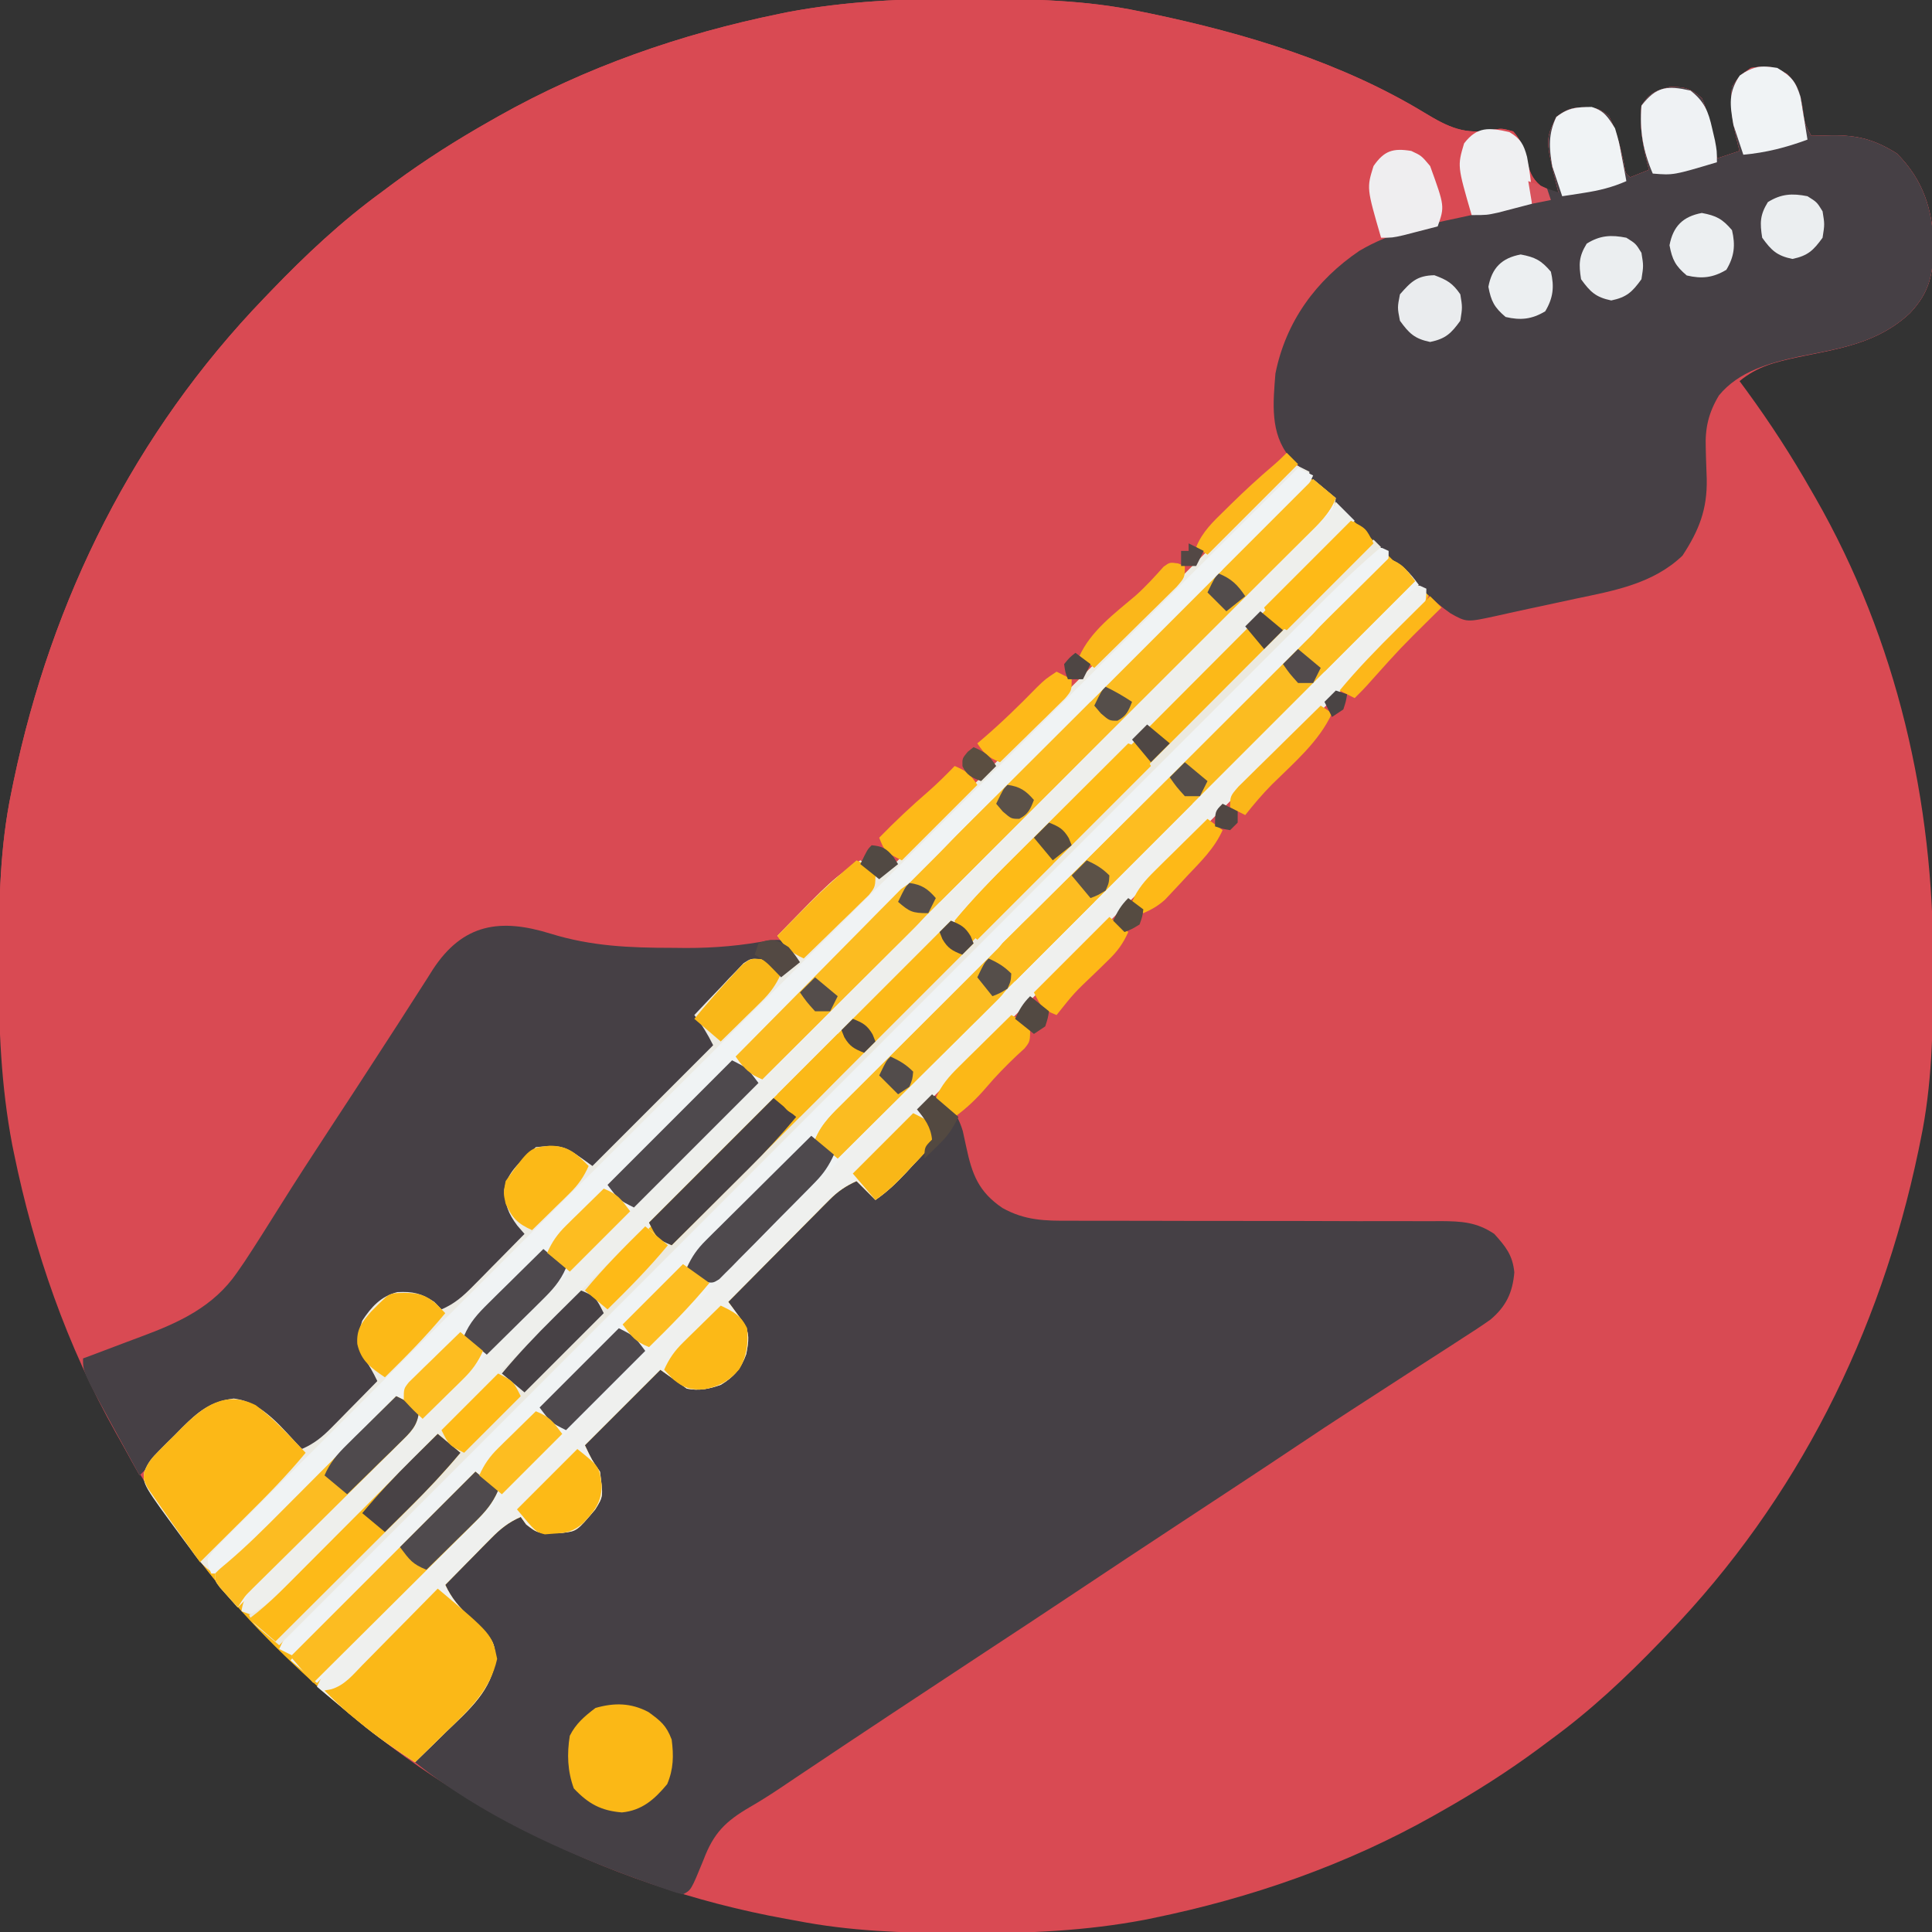 <?xml version="1.0" encoding="UTF-8"?>
<svg version="1.1" xmlns="http://www.w3.org/2000/svg" width="512" height="512">
<rect width="100%" height="100%" fill="#333333" stroke="none"/>
<path d="M0 0 C1.018 0.002 2.036 0.004 3.085 0.007 C17.694 0.056 32.026 0.307 46.375 3.312 C47.35 3.511 48.325 3.71 49.329 3.915 C74.411 9.161 99.867 16.826 121.895 30.199 C128.252 34.054 132.587 36.135 140.168 34.691 C142.375 34.312 142.375 34.312 145.375 35.125 C148.081 38.085 148.579 41.091 149.559 44.926 C150.685 48.22 152.384 49.625 155.375 51.312 C156.035 51.312 156.695 51.312 157.375 51.312 C157.231 50.756 157.086 50.199 156.938 49.625 C153.941 37.305 153.941 37.305 156.812 31.312 C160.072 28.769 162.196 28.572 166.258 28.852 C168.375 29.312 168.375 29.312 170.75 31.062 C172.807 35.177 173.783 39.284 174.762 43.766 C175.121 46.233 175.121 46.233 176.375 47.312 C178.025 46.653 179.675 45.992 181.375 45.312 C181.231 44.756 181.086 44.199 180.938 43.625 C179.662 38.38 178.826 33.708 179.375 28.312 C181.518 24.97 182.978 24.421 186.812 23.375 C190.963 23.302 192.21 23.678 195.375 26.312 C196.547 28.961 197.116 31.669 197.688 34.5 C197.856 35.25 198.024 35.999 198.197 36.771 C198.608 38.615 198.994 40.463 199.375 42.312 C201.355 41.653 203.335 40.992 205.375 40.312 C205.231 39.756 205.086 39.199 204.938 38.625 C203.661 33.377 202.746 28.707 203.375 23.312 C205.438 20.312 205.438 20.312 208.375 18.312 C212.437 17.66 214.472 17.753 217.984 19.93 C220.948 22.884 221.376 24.921 222.125 29 C222.57 32.974 222.57 32.974 224.375 36.312 C226.23 36.307 228.084 36.257 229.938 36.188 C236.776 36.139 241.215 37.328 247.062 41 C254.026 47.964 256.648 55.945 256.75 65.75 C256.617 73.242 255.691 77.766 250.574 83.238 C242.019 91.262 231.965 92.67 220.803 94.975 C214.834 96.274 210.127 97.39 205.375 101.312 C205.992 102.149 206.61 102.986 207.246 103.848 C213.486 112.387 219.147 121.12 224.375 130.312 C224.739 130.944 225.104 131.576 225.479 132.227 C247.085 169.975 256.852 212.742 256.688 255.938 C256.685 256.955 256.683 257.973 256.681 259.022 C256.631 273.631 256.38 287.963 253.375 302.312 C253.077 303.775 253.077 303.775 252.773 305.267 C242.652 353.648 220.736 397.637 186.375 433.312 C185.743 433.972 185.111 434.631 184.459 435.311 C175.315 444.799 166.018 453.539 155.375 461.312 C154.224 462.171 153.073 463.029 151.922 463.887 C143.732 469.924 135.23 475.307 126.375 480.312 C125.668 480.715 124.961 481.117 124.232 481.531 C101.097 494.557 75.925 503.306 49.938 508.625 C49.219 508.772 48.5 508.92 47.759 509.072 C32.281 512.013 16.969 512.685 1.25 512.625 C0.256 512.623 -0.737 512.621 -1.761 512.619 C-16.255 512.575 -30.366 512.114 -44.625 509.312 C-45.521 509.152 -46.416 508.991 -47.339 508.825 C-96.028 500.016 -141.054 476.573 -176.625 442.312 C-177.284 441.68 -177.944 441.048 -178.623 440.397 C-188.111 431.253 -196.851 421.955 -204.625 411.312 C-205.483 410.161 -206.341 409.01 -207.199 407.859 C-213.237 399.67 -218.62 391.167 -223.625 382.312 C-224.027 381.605 -224.429 380.898 -224.844 380.169 C-237.869 357.034 -246.618 331.863 -251.938 305.875 C-252.085 305.156 -252.232 304.437 -252.384 303.697 C-255.358 288.05 -255.998 272.577 -255.938 256.688 C-255.935 255.67 -255.933 254.652 -255.931 253.603 C-255.881 238.994 -255.63 224.662 -252.625 210.312 C-252.426 209.338 -252.228 208.363 -252.023 207.358 C-241.902 158.977 -219.986 114.988 -185.625 79.312 C-184.993 78.653 -184.361 77.994 -183.709 77.314 C-174.565 67.826 -165.268 59.086 -154.625 51.312 C-153.474 50.454 -152.323 49.596 -151.172 48.738 C-142.982 42.701 -134.48 37.318 -125.625 32.312 C-124.918 31.91 -124.211 31.508 -123.482 31.094 C-100.347 18.068 -75.175 9.319 -49.188 4 C-48.469 3.853 -47.75 3.705 -47.009 3.553 C-31.363 0.58 -15.889 -0.061 0 0 Z " fill="#D94A53" transform="translate(255.625,-0.312)"/>
<path d="M0 0 C1.018 0.002 2.036 0.004 3.085 0.007 C17.694 0.056 32.026 0.307 46.375 3.312 C47.35 3.511 48.325 3.71 49.329 3.915 C74.411 9.161 99.867 16.826 121.895 30.199 C128.252 34.054 132.587 36.135 140.168 34.691 C142.375 34.312 142.375 34.312 145.375 35.125 C148.081 38.085 148.579 41.091 149.559 44.926 C150.685 48.22 152.384 49.625 155.375 51.312 C156.035 51.312 156.695 51.312 157.375 51.312 C157.231 50.756 157.086 50.199 156.938 49.625 C153.941 37.305 153.941 37.305 156.812 31.312 C160.072 28.769 162.196 28.572 166.258 28.852 C168.375 29.312 168.375 29.312 170.75 31.062 C172.807 35.177 173.783 39.284 174.762 43.766 C175.121 46.233 175.121 46.233 176.375 47.312 C178.025 46.653 179.675 45.992 181.375 45.312 C181.231 44.756 181.086 44.199 180.938 43.625 C179.662 38.38 178.826 33.708 179.375 28.312 C181.518 24.97 182.978 24.421 186.812 23.375 C190.963 23.302 192.21 23.678 195.375 26.312 C196.547 28.961 197.116 31.669 197.688 34.5 C197.856 35.25 198.024 35.999 198.197 36.771 C198.608 38.615 198.994 40.463 199.375 42.312 C201.355 41.653 203.335 40.992 205.375 40.312 C205.231 39.756 205.086 39.199 204.938 38.625 C203.661 33.377 202.746 28.707 203.375 23.312 C205.438 20.312 205.438 20.312 208.375 18.312 C212.437 17.66 214.472 17.753 217.984 19.93 C220.948 22.884 221.376 24.921 222.125 29 C222.57 32.974 222.57 32.974 224.375 36.312 C226.23 36.307 228.084 36.257 229.938 36.188 C236.776 36.139 241.215 37.328 247.062 41 C254.026 47.964 256.648 55.945 256.75 65.75 C256.617 73.242 255.691 77.766 250.574 83.238 C242.095 91.191 232.239 92.607 221.154 94.799 C213.41 96.459 205.138 98.704 199.913 105.103 C197.166 109.683 196.217 113.729 196.418 118.98 C196.439 119.874 196.461 120.768 196.482 121.689 C196.535 123.544 196.6 125.398 196.678 127.252 C196.834 135.329 194.632 140.861 190.25 147.562 C182.434 155.039 172.069 156.86 161.812 159 C160.44 159.296 159.069 159.594 157.697 159.893 C155.083 160.46 152.468 161.019 149.85 161.573 C146.932 162.194 144.02 162.837 141.109 163.496 C133.04 165.26 133.04 165.26 128.728 162.806 C124.318 159.744 120.671 155.856 116.914 152.047 C116.123 151.253 115.333 150.46 114.518 149.643 C112.008 147.121 109.504 144.592 107 142.062 C105.293 140.346 103.586 138.63 101.879 136.914 C97.706 132.719 93.538 128.518 89.375 124.312 C85.824 125.825 83.547 127.894 80.832 130.615 C79.926 131.518 79.02 132.421 78.087 133.352 C77.091 134.355 76.095 135.358 75.099 136.362 C74.044 137.417 72.99 138.471 71.934 139.525 C69.073 142.386 66.217 145.253 63.363 148.122 C60.378 151.119 57.388 154.11 54.398 157.102 C48.739 162.768 43.084 168.44 37.431 174.112 C30.995 180.571 24.553 187.024 18.111 193.476 C4.859 206.749 -8.385 220.028 -21.625 233.312 C-23.935 231.993 -26.245 230.673 -28.625 229.312 C-31.214 231.703 -33.795 234.101 -36.375 236.5 C-37.105 237.174 -37.834 237.847 -38.586 238.541 C-42.238 241.944 -45.649 245.279 -48.625 249.312 C-46.975 251.292 -45.325 253.273 -43.625 255.312 C-46.1 257.293 -46.1 257.293 -48.625 259.312 C-49.182 258.632 -49.739 257.951 -50.312 257.25 C-52.406 255.082 -52.406 255.082 -54.844 255.281 C-58.994 256.82 -61.437 259.7 -64.438 262.875 C-65.334 263.798 -65.334 263.798 -66.248 264.74 C-67.716 266.255 -69.172 267.783 -70.625 269.312 C-68.975 271.293 -67.325 273.272 -65.625 275.312 C-66.955 278.265 -68.403 280.336 -70.698 282.612 C-71.628 283.543 -71.628 283.543 -72.578 284.492 C-73.246 285.15 -73.914 285.807 -74.602 286.484 C-75.287 287.167 -75.972 287.849 -76.678 288.552 C-78.864 290.727 -81.057 292.895 -83.25 295.062 C-84.735 296.537 -86.219 298.013 -87.703 299.488 C-91.339 303.102 -94.98 306.709 -98.625 310.312 C-99.084 309.961 -99.543 309.609 -100.016 309.247 C-100.629 308.791 -101.243 308.334 -101.875 307.863 C-102.478 307.409 -103.082 306.954 -103.703 306.486 C-106.348 304.871 -108.549 304.424 -111.621 304.641 C-115.959 306.095 -118.564 309.349 -120.625 313.312 C-121.113 316.59 -120.836 319.231 -119.625 322.312 C-118.305 323.962 -116.985 325.613 -115.625 327.312 C-126.02 337.707 -126.02 337.707 -136.625 348.312 C-140.625 346.312 -140.625 346.312 -143.625 344.312 C-146.771 343.569 -149.48 343.555 -152.625 344.312 C-155.792 346.503 -157.853 348.896 -159.625 352.312 C-160.148 355.578 -159.667 357.021 -158.625 360.312 C-156.73 362.797 -156.73 362.797 -154.625 364.312 C-156.082 367.676 -157.936 369.858 -160.539 372.422 C-161.3 373.176 -162.06 373.93 -162.844 374.707 C-163.638 375.484 -164.432 376.262 -165.25 377.062 C-166.453 378.252 -166.453 378.252 -167.68 379.465 C-169.657 381.419 -171.639 383.368 -173.625 385.312 C-178.179 383.186 -180.973 380.028 -184.406 376.406 C-187.071 373.892 -189.035 372.483 -192.703 372.09 C-199.603 372.599 -202.915 375.468 -207.625 380.312 C-208.427 381.103 -209.229 381.893 -210.055 382.707 C-212.264 384.891 -214.449 387.096 -216.625 389.312 C-217.285 389.973 -217.945 390.632 -218.625 391.312 C-242.625 349.198 -256.123 305.294 -255.938 256.688 C-255.935 255.67 -255.933 254.652 -255.931 253.603 C-255.881 238.994 -255.63 224.662 -252.625 210.312 C-252.426 209.338 -252.228 208.363 -252.023 207.358 C-241.902 158.977 -219.986 114.988 -185.625 79.312 C-184.993 78.653 -184.361 77.994 -183.709 77.314 C-174.565 67.826 -165.268 59.086 -154.625 51.312 C-153.474 50.454 -152.323 49.596 -151.172 48.738 C-142.982 42.701 -134.48 37.318 -125.625 32.312 C-124.918 31.91 -124.211 31.508 -123.482 31.094 C-100.347 18.068 -75.175 9.319 -49.188 4 C-48.469 3.853 -47.75 3.705 -47.009 3.553 C-31.363 0.58 -15.889 -0.061 0 0 Z " fill="#D94A53" transform="translate(255.625,-0.312)"/>
<path d="M0 0 C4.539 2.793 6.546 4.526 8.145 9.715 C8.464 11.119 8.77 12.527 9.062 13.938 C10.617 21.277 12.359 25.848 18.658 30.126 C24.604 33.446 29.939 33.56 36.645 33.498 C38.359 33.507 38.359 33.507 40.107 33.515 C42.577 33.524 45.046 33.524 47.516 33.516 C51.425 33.504 55.333 33.515 59.242 33.532 C66.832 33.563 74.422 33.565 82.011 33.563 C92.336 33.561 102.66 33.578 112.985 33.619 C116.835 33.629 120.684 33.62 124.534 33.61 C126.894 33.616 129.254 33.623 131.614 33.631 C132.683 33.623 133.752 33.616 134.854 33.608 C140.312 33.645 144.322 33.852 149 37 C152.048 40.377 153.866 42.632 154.312 47.188 C153.873 52.554 152.113 56.203 148.039 59.668 C145.575 61.419 143.065 63.058 140.512 64.676 C139.576 65.286 138.641 65.896 137.677 66.524 C134.69 68.468 131.689 70.391 128.688 72.312 C126.712 73.592 124.737 74.872 122.764 76.154 C118.917 78.651 115.066 81.141 111.212 83.625 C106.348 86.767 101.52 89.959 96.71 93.183 C91.303 96.805 85.872 100.389 80.438 103.969 C79.508 104.581 78.578 105.193 77.621 105.824 C73.783 108.352 69.945 110.878 66.106 113.405 C56.61 119.657 47.116 125.91 37.663 132.227 C29.783 137.488 21.861 142.686 13.946 147.894 C-2.251 158.552 -18.424 169.243 -34.533 180.034 C-35.157 180.452 -35.781 180.869 -36.424 181.299 C-37.624 182.102 -38.822 182.907 -40.018 183.715 C-42.694 185.512 -45.384 187.222 -48.175 188.837 C-54.718 192.639 -57.902 195.781 -60.562 202.875 C-63.855 210.927 -63.855 210.927 -66 212 C-67.746 211.614 -67.746 211.614 -69.867 210.883 C-71.056 210.474 -71.056 210.474 -72.27 210.058 C-73.129 209.75 -73.989 209.442 -74.875 209.125 C-75.768 208.807 -76.662 208.489 -77.582 208.161 C-98.424 200.583 -119.598 190.93 -137 177 C-132.504 171.532 -127.607 166.624 -122.488 161.746 C-119.137 158.048 -117.368 154.596 -116.25 149.75 C-117.456 143.721 -121.728 140.222 -126 136 C-126.758 135.241 -127.516 134.481 -128.297 133.699 C-128.859 133.138 -129.421 132.578 -130 132 C-128.543 128.637 -126.689 126.455 -124.086 123.891 C-122.945 122.759 -122.945 122.759 -121.781 121.605 C-120.987 120.828 -120.193 120.051 -119.375 119.25 C-118.573 118.457 -117.771 117.664 -116.945 116.848 C-114.968 114.894 -112.986 112.945 -111 111 C-108.532 112.152 -106.952 113.048 -105 115 C-101.242 115.714 -97.507 115.838 -94.109 113.949 C-91.957 112.178 -90.253 110.507 -89 108 C-88.451 102.125 -88.451 102.125 -91 97 C-91.99 96.01 -91.99 96.01 -93 95 C-91.486 91.432 -89.395 89.163 -86.648 86.453 C-85.798 85.609 -84.947 84.764 -84.07 83.895 C-83.181 83.022 -82.291 82.149 -81.375 81.25 C-80.478 80.362 -79.581 79.474 -78.656 78.559 C-76.442 76.368 -74.223 74.182 -72 72 C-71.548 72.359 -71.097 72.719 -70.631 73.089 C-66.916 75.988 -66.916 75.988 -62.523 77.445 C-58.658 76.869 -56.308 76.205 -53 74 C-50.438 70.157 -49.169 66.622 -50 62 C-51.65 59.69 -53.3 57.38 -55 55 C-44.11 44.11 -33.22 33.22 -22 22 C-18.95 23.525 -16.636 24.929 -14 27 C-12.413 25.441 -10.831 23.877 -9.25 22.312 C-7.927 21.007 -7.927 21.007 -6.578 19.676 C-4.203 17.211 -2.011 14.77 0 12 C-0.102 8.618 -1.901 6.556 -4 4 C-2.68 2.68 -1.36 1.36 0 0 Z " fill="#454045" transform="translate(247,290)"/>
<path d="M0 0 C3.339 1.67 4.89 2.643 7.392 5.165 C8.032 5.805 8.672 6.446 9.332 7.105 C10.011 7.795 10.691 8.485 11.391 9.195 C12.095 9.903 12.8 10.61 13.526 11.339 C15.772 13.596 18.011 15.861 20.25 18.125 C21.773 19.658 23.296 21.191 24.82 22.723 C28.552 26.477 32.278 30.236 36 34 C34.405 37.943 31.681 40.593 28.71 43.53 C28.165 44.077 27.621 44.623 27.059 45.186 C25.232 47.017 23.398 48.84 21.564 50.663 C20.253 51.974 18.942 53.285 17.632 54.596 C14.073 58.156 10.507 61.709 6.941 65.262 C3.215 68.975 -0.505 72.694 -4.226 76.413 C-11.273 83.454 -18.326 90.49 -25.38 97.524 C-33.41 105.532 -41.435 113.546 -49.459 121.56 C-65.967 138.046 -82.481 154.526 -99 171 C-98.342 171.785 -97.683 172.57 -97.005 173.379 C-95 176 -95 176 -94.918 177.934 C-96.561 181.072 -98.895 183.513 -101.312 186.062 C-102.042 186.856 -102.042 186.856 -102.787 187.666 C-105.346 190.411 -107.903 192.874 -111 195 C-112.65 193.35 -114.3 191.7 -116 190 C-118.905 191.314 -120.967 192.721 -123.208 194.981 C-123.808 195.581 -124.409 196.182 -125.027 196.801 C-125.663 197.446 -126.298 198.092 -126.953 198.758 C-127.613 199.421 -128.274 200.084 -128.954 200.767 C-131.057 202.882 -133.154 205.003 -135.25 207.125 C-136.677 208.562 -138.104 209.998 -139.531 211.434 C-143.026 214.951 -146.515 218.474 -150 222 C-149.467 222.715 -149.467 222.715 -148.923 223.445 C-148.234 224.387 -148.234 224.387 -147.53 225.347 C-147.072 225.969 -146.613 226.59 -146.141 227.23 C-144.184 230.266 -144.604 232.446 -145.238 235.848 C-146.58 239.638 -148.543 241.957 -152 244 C-155.123 245.105 -157.736 245.642 -161 245 C-164.465 242.525 -164.465 242.525 -168 240 C-174.6 246.6 -181.2 253.2 -188 260 C-186.145 263.917 -186.145 263.917 -184 267 C-183.121 273.59 -183.121 273.59 -185.273 277.043 C-190.122 282.779 -190.122 282.779 -194.023 283.238 C-200.435 283.441 -200.435 283.441 -203.562 281 C-204.037 280.34 -204.511 279.68 -205 279 C-208.259 280.426 -210.402 282.167 -212.891 284.695 C-213.6 285.411 -214.309 286.126 -215.039 286.863 C-215.769 287.61 -216.498 288.356 -217.25 289.125 C-218.368 290.256 -218.368 290.256 -219.508 291.41 C-221.343 293.269 -223.174 295.132 -225 297 C-223.327 300.578 -221.362 302.817 -218.5 305.562 C-212.153 311.672 -212.153 311.672 -211.625 316.25 C-212.493 324.926 -218.786 330.167 -224.75 335.938 C-225.939 337.106 -225.939 337.106 -227.152 338.299 C-229.095 340.206 -231.044 342.106 -233 344 C-240.053 339.394 -246.582 334.462 -253 329 C-254.133 328.037 -254.133 328.037 -255.289 327.055 C-268.766 315.245 -281.475 302.525 -292 288 C-292.681 287.071 -292.681 287.071 -293.375 286.123 C-296.303 282.118 -299.197 278.094 -302 274 C-302.608 273.125 -303.217 272.249 -303.844 271.348 C-305 269 -305 269 -304.772 267.078 C-303.845 264.582 -302.672 263.284 -300.797 261.398 C-300.146 260.744 -299.495 260.089 -298.824 259.414 C-298.14 258.741 -297.455 258.068 -296.75 257.375 C-296.081 256.694 -295.412 256.014 -294.723 255.312 C-290.422 251.037 -287.221 248.411 -281.062 247.625 C-273.286 248.577 -268.148 255.646 -263 261 C-259.741 259.574 -257.598 257.833 -255.109 255.305 C-254.4 254.589 -253.691 253.874 -252.961 253.137 C-252.231 252.39 -251.502 251.644 -250.75 250.875 C-250.005 250.121 -249.26 249.367 -248.492 248.59 C-246.657 246.731 -244.826 244.868 -243 243 C-244.102 240.713 -245.184 238.748 -246.688 236.688 C-248.545 232.883 -248.252 231.033 -247 227 C-244.596 223.351 -242.046 220.517 -237.711 219.422 C-233.553 219.227 -231.475 219.69 -227.938 222 C-227.298 222.66 -226.659 223.32 -226 224 C-222.534 222.513 -220.31 220.543 -217.672 217.867 C-216.873 217.062 -216.073 216.256 -215.25 215.426 C-214.425 214.584 -213.6 213.742 -212.75 212.875 C-211.91 212.026 -211.069 211.176 -210.203 210.301 C-208.131 208.205 -206.063 206.105 -204 204 C-204.636 203.264 -205.271 202.528 -205.926 201.77 C-208.392 198.476 -209.049 196.379 -209.379 192.355 C-208.649 187.821 -205.263 185.003 -202 182 C-201.67 181.67 -201.34 181.34 -201 181 C-193.389 180.213 -193.213 180.848 -186 186 C-175.44 175.44 -164.88 164.88 -154 154 C-155.525 150.95 -156.929 148.636 -159 146 C-156.629 143.455 -154.225 140.944 -151.812 138.438 C-151.139 137.714 -150.465 136.99 -149.771 136.244 C-149.111 135.564 -148.45 134.884 -147.77 134.184 C-147.167 133.55 -146.565 132.916 -145.945 132.263 C-144 131 -144 131 -141.409 131.203 C-138.793 132.069 -137.088 133.222 -135 135 C-134.01 133.68 -133.02 132.36 -132 131 C-133.65 129.02 -135.3 127.04 -137 125 C-122.403 110.034 -122.403 110.034 -115 105 C-112.03 106.98 -112.03 106.98 -109 109 C-73.03 73.03 -37.06 37.06 0 0 Z " fill="#FCB918" transform="translate(343,123)"/>
<path d="M0 0 C3.409 2.113 4.782 3.372 6.109 7.199 C6.321 8.35 6.532 9.501 6.75 10.688 C7.195 14.661 7.195 14.661 9 18 C10.855 17.994 12.709 17.945 14.562 17.875 C21.401 17.826 25.84 19.016 31.688 22.688 C38.651 29.651 41.273 37.633 41.375 47.438 C41.242 54.929 40.316 59.454 35.199 64.926 C26.72 72.879 16.864 74.295 5.779 76.486 C-1.965 78.147 -10.237 80.392 -15.462 86.791 C-18.209 91.37 -19.158 95.416 -18.957 100.668 C-18.925 102.009 -18.925 102.009 -18.893 103.377 C-18.84 105.232 -18.775 107.086 -18.697 108.939 C-18.541 117.016 -20.743 122.549 -25.125 129.25 C-32.941 136.726 -43.306 138.547 -53.562 140.688 C-54.935 140.984 -56.306 141.281 -57.678 141.58 C-60.292 142.148 -62.907 142.707 -65.525 143.261 C-68.443 143.882 -71.355 144.524 -74.266 145.184 C-82.318 146.944 -82.318 146.944 -86.583 144.551 C-91.379 141.219 -95.372 136.933 -99.484 132.816 C-100.381 131.924 -101.278 131.031 -102.202 130.112 C-104.091 128.229 -105.977 126.344 -107.86 124.456 C-110.268 122.042 -112.687 119.64 -115.109 117.241 C-117.429 114.939 -119.737 112.627 -122.047 110.316 C-122.915 109.458 -123.782 108.599 -124.676 107.715 C-125.878 106.504 -125.878 106.504 -127.104 105.268 C-127.81 104.563 -128.516 103.857 -129.243 103.131 C-134.479 96.78 -133.61 88.749 -133 81 C-130.244 67.22 -122.263 56.295 -110.765 48.481 C-102.287 43.47 -93.457 41.635 -83.938 39.625 C-82.318 39.268 -80.699 38.91 -79.08 38.551 C-67.486 36 -67.486 36 -65 36 C-65.495 33.03 -65.495 33.03 -66 30 C-65.237 30.309 -64.474 30.619 -63.688 30.938 C-61.812 31.679 -59.913 32.362 -58 33 C-58.217 32.165 -58.217 32.165 -58.438 31.312 C-61.434 18.993 -61.434 18.993 -58.562 13 C-55.303 10.456 -53.179 10.259 -49.117 10.539 C-47 11 -47 11 -44.625 12.75 C-42.568 16.864 -41.592 20.971 -40.613 25.453 C-40.254 27.92 -40.254 27.92 -39 29 C-37.35 28.34 -35.7 27.68 -34 27 C-34.144 26.443 -34.289 25.886 -34.438 25.312 C-35.713 20.068 -36.549 15.396 -36 10 C-33.857 6.658 -32.397 6.108 -28.562 5.062 C-24.412 4.99 -23.165 5.366 -20 8 C-18.828 10.649 -18.259 13.356 -17.688 16.188 C-17.519 16.937 -17.351 17.687 -17.178 18.459 C-16.767 20.302 -16.381 22.151 -16 24 C-14.02 23.34 -12.04 22.68 -10 22 C-10.144 21.443 -10.289 20.886 -10.438 20.312 C-11.714 15.064 -12.629 10.394 -12 5 C-8.625 0.091 -5.848 -0.94 0 0 Z " fill="#464045" transform="translate(471,18)"/>
<path d="M0 0 C10.832 3.336 20.931 3.744 32.25 3.75 C34.088 3.768 34.088 3.768 35.963 3.787 C43.576 3.799 50.71 3.156 58.191 1.713 C61.062 1.562 61.062 1.562 63.041 2.754 C64.438 4.438 64.438 4.438 66.062 7.562 C63.587 9.543 63.587 9.543 61.062 11.562 C60.506 10.882 59.949 10.201 59.375 9.5 C57.282 7.332 57.282 7.332 54.844 7.531 C50.694 9.07 48.251 11.95 45.25 15.125 C44.354 16.048 44.354 16.048 43.439 16.99 C41.971 18.505 40.516 20.033 39.062 21.562 C40.712 23.543 42.362 25.523 44.062 27.562 C42.733 30.515 41.285 32.586 38.99 34.862 C38.369 35.483 37.749 36.103 37.109 36.742 C36.442 37.4 35.774 38.057 35.086 38.734 C34.401 39.417 33.715 40.099 33.009 40.802 C30.823 42.977 28.631 45.145 26.438 47.312 C24.953 48.787 23.468 50.263 21.984 51.738 C18.349 55.352 14.707 58.959 11.062 62.562 C10.604 62.211 10.145 61.859 9.672 61.497 C9.058 61.041 8.445 60.584 7.812 60.113 C7.209 59.659 6.606 59.204 5.984 58.736 C3.34 57.121 1.139 56.674 -1.934 56.891 C-6.271 58.345 -8.877 61.599 -10.938 65.562 C-11.426 68.84 -11.149 71.481 -9.938 74.562 C-8.617 76.213 -7.298 77.862 -5.938 79.562 C-12.867 86.493 -19.797 93.422 -26.938 100.562 C-30.938 98.562 -30.938 98.562 -33.938 96.562 C-37.083 95.819 -39.793 95.805 -42.938 96.562 C-46.104 98.753 -48.166 101.146 -49.938 104.562 C-50.46 107.828 -49.98 109.271 -48.938 112.562 C-47.042 115.047 -47.042 115.047 -44.938 116.562 C-46.395 119.926 -48.249 122.108 -50.852 124.672 C-51.992 125.803 -51.992 125.803 -53.156 126.957 C-53.95 127.734 -54.744 128.512 -55.562 129.312 C-56.364 130.105 -57.166 130.898 -57.992 131.715 C-59.97 133.669 -61.951 135.618 -63.938 137.562 C-68.491 135.436 -71.285 132.278 -74.719 128.656 C-77.383 126.142 -79.348 124.733 -83.016 124.34 C-89.916 124.849 -93.227 127.718 -97.938 132.562 C-98.739 133.353 -99.541 134.143 -100.367 134.957 C-102.576 137.141 -104.761 139.346 -106.938 141.562 C-107.927 142.553 -107.927 142.553 -108.938 143.562 C-110.877 140.022 -112.814 136.48 -114.75 132.938 C-115.297 131.938 -115.844 130.939 -116.408 129.91 C-123.938 116.129 -123.938 116.129 -123.938 112.562 C-123.136 112.266 -122.335 111.969 -121.51 111.664 C-118.491 110.538 -115.479 109.397 -112.469 108.247 C-111.175 107.756 -109.878 107.27 -108.579 106.79 C-98.531 103.071 -89.39 98.897 -83.125 89.812 C-82.139 88.384 -82.139 88.384 -81.133 86.926 C-78.015 82.195 -74.999 77.397 -71.995 72.593 C-67.545 65.482 -62.976 58.452 -58.375 51.438 C-51.882 41.54 -51.882 41.54 -45.443 31.607 C-43.729 28.948 -42.004 26.295 -40.281 23.643 C-39.324 22.16 -38.373 20.674 -37.426 19.186 C-35.858 16.72 -34.274 14.266 -32.688 11.812 C-31.98 10.685 -31.98 10.685 -31.259 9.535 C-23.248 -2.743 -13.292 -4.142 0 0 Z " fill="#464045" transform="translate(145.938,247.438)"/>
<path d="M0 0 C1.98 0.99 1.98 0.99 4 2 C4 7.01 2.971 7.53 -0.487 10.993 C-0.972 11.484 -1.457 11.975 -1.956 12.481 C-3.597 14.138 -5.252 15.779 -6.907 17.421 C-8.093 18.613 -9.278 19.805 -10.462 20.998 C-13.729 24.283 -17.008 27.556 -20.29 30.827 C-23.823 34.353 -27.344 37.89 -30.867 41.426 C-37.774 48.355 -44.692 55.273 -51.613 62.186 C-57.237 67.803 -62.856 73.424 -68.473 79.047 C-69.271 79.846 -70.069 80.645 -70.891 81.468 C-72.512 83.091 -74.134 84.714 -75.755 86.337 C-90.971 101.571 -106.201 116.791 -121.434 132.007 C-135.385 145.944 -149.322 159.895 -163.251 173.854 C-177.539 188.17 -191.835 202.478 -206.142 216.775 C-207.759 218.391 -209.375 220.007 -210.992 221.622 C-211.788 222.417 -212.583 223.212 -213.403 224.031 C-219.02 229.647 -224.632 235.268 -230.241 240.892 C-237.072 247.74 -243.912 254.58 -250.763 261.408 C-254.261 264.896 -257.756 268.387 -261.239 271.889 C-264.424 275.09 -267.619 278.28 -270.825 281.461 C-271.987 282.618 -273.144 283.779 -274.297 284.945 C-275.857 286.52 -277.431 288.08 -279.01 289.636 C-280.32 290.946 -280.32 290.946 -281.657 292.282 C-284 294 -284 294 -286.166 293.932 C-289.164 292.408 -290.871 289.781 -292.812 287.125 C-293.245 286.544 -293.678 285.964 -294.124 285.365 C-305.168 270.391 -305.168 270.391 -304.768 267.079 C-303.845 264.579 -302.673 263.285 -300.797 261.398 C-300.146 260.744 -299.495 260.089 -298.824 259.414 C-298.14 258.741 -297.455 258.068 -296.75 257.375 C-296.081 256.694 -295.412 256.014 -294.723 255.312 C-290.422 251.037 -287.221 248.411 -281.062 247.625 C-273.286 248.577 -268.148 255.646 -263 261 C-259.741 259.574 -257.598 257.833 -255.109 255.305 C-254.4 254.589 -253.691 253.874 -252.961 253.137 C-252.231 252.39 -251.502 251.644 -250.75 250.875 C-250.005 250.121 -249.26 249.367 -248.492 248.59 C-246.657 246.731 -244.826 244.868 -243 243 C-244.102 240.713 -245.184 238.748 -246.688 236.688 C-248.545 232.883 -248.252 231.033 -247 227 C-244.596 223.351 -242.046 220.517 -237.711 219.422 C-233.553 219.227 -231.475 219.69 -227.938 222 C-227.298 222.66 -226.659 223.32 -226 224 C-222.534 222.513 -220.31 220.543 -217.672 217.867 C-216.873 217.062 -216.073 216.256 -215.25 215.426 C-214.425 214.584 -213.6 213.742 -212.75 212.875 C-211.91 212.026 -211.069 211.176 -210.203 210.301 C-208.131 208.205 -206.063 206.105 -204 204 C-204.636 203.264 -205.271 202.528 -205.926 201.77 C-208.392 198.476 -209.049 196.379 -209.379 192.355 C-208.649 187.821 -205.263 185.003 -202 182 C-201.67 181.67 -201.34 181.34 -201 181 C-193.389 180.213 -193.213 180.848 -186 186 C-175.44 175.44 -164.88 164.88 -154 154 C-155.525 150.95 -156.929 148.636 -159 146 C-156.629 143.455 -154.225 140.944 -151.812 138.438 C-151.139 137.714 -150.465 136.99 -149.771 136.244 C-149.111 135.564 -148.45 134.884 -147.77 134.184 C-147.167 133.55 -146.565 132.916 -145.945 132.263 C-144 131 -144 131 -141.409 131.203 C-138.793 132.069 -137.088 133.222 -135 135 C-134.01 133.68 -133.02 132.36 -132 131 C-133.65 129.02 -135.3 127.04 -137 125 C-122.403 110.034 -122.403 110.034 -115 105 C-112.03 106.98 -112.03 106.98 -109 109 C-73.03 73.03 -37.06 37.06 0 0 Z " fill="#ECEBE4" transform="translate(343,123)"/>
<path d="M0 0 C0.836 0.382 0.836 0.382 1.688 0.773 C1.688 5.167 1.116 5.811 -1.819 8.796 C-2.34 9.306 -2.861 9.816 -3.399 10.341 C-4.219 11.167 -4.219 11.167 -5.057 12.009 C-6.899 13.858 -8.756 15.693 -10.612 17.528 C-11.933 18.848 -13.254 20.168 -14.573 21.49 C-18.163 25.081 -21.765 28.66 -25.37 32.237 C-29.133 35.975 -32.884 39.724 -36.637 43.472 C-43.748 50.57 -50.868 57.658 -57.993 64.742 C-66.102 72.807 -74.2 80.883 -82.297 88.96 C-98.956 105.577 -115.629 122.179 -132.312 138.773 C-131.653 139.558 -130.995 140.343 -130.317 141.152 C-128.312 143.773 -128.312 143.773 -128.229 145.706 C-129.873 148.845 -132.206 151.286 -134.624 153.835 C-135.354 154.629 -135.354 154.629 -136.099 155.439 C-138.658 158.184 -141.214 160.647 -144.312 162.773 C-145.962 161.123 -147.612 159.473 -149.312 157.773 C-152.217 159.086 -154.278 160.493 -156.52 162.754 C-157.12 163.354 -157.72 163.955 -158.339 164.573 C-158.974 165.219 -159.61 165.865 -160.265 166.531 C-160.925 167.194 -161.585 167.857 -162.265 168.54 C-164.369 170.654 -166.465 172.776 -168.562 174.898 C-169.988 176.334 -171.415 177.771 -172.843 179.206 C-176.338 182.723 -179.826 186.246 -183.312 189.773 C-182.778 190.488 -182.778 190.488 -182.235 191.218 C-181.545 192.16 -181.545 192.16 -180.842 193.12 C-180.383 193.741 -179.925 194.363 -179.452 195.003 C-177.496 198.038 -177.916 200.219 -178.55 203.62 C-179.891 207.411 -181.854 209.73 -185.312 211.773 C-188.435 212.878 -191.047 213.415 -194.312 212.773 C-197.777 210.298 -197.777 210.298 -201.312 207.773 C-207.912 214.373 -214.512 220.973 -221.312 227.773 C-219.456 231.69 -219.456 231.69 -217.312 234.773 C-216.433 241.363 -216.433 241.363 -218.585 244.816 C-223.434 250.552 -223.434 250.552 -227.335 251.011 C-233.747 251.213 -233.747 251.213 -236.874 248.773 C-237.348 248.113 -237.823 247.453 -238.312 246.773 C-241.57 248.199 -243.714 249.94 -246.202 252.468 C-246.911 253.183 -247.62 253.899 -248.351 254.636 C-249.08 255.382 -249.81 256.129 -250.562 256.898 C-251.307 257.652 -252.052 258.406 -252.819 259.183 C-254.655 261.042 -256.485 262.905 -258.312 264.773 C-256.639 268.35 -254.673 270.59 -251.812 273.335 C-245.465 279.445 -245.465 279.445 -244.937 284.023 C-245.804 292.699 -252.098 297.939 -258.062 303.71 C-258.854 304.489 -259.647 305.269 -260.464 306.072 C-262.406 307.979 -264.356 309.879 -266.312 311.773 C-271.4 308.458 -276.333 305.109 -280.999 301.21 C-282.376 300.066 -282.376 300.066 -283.78 298.898 C-284.616 298.196 -285.451 297.495 -286.312 296.773 C-287.541 295.752 -288.77 294.731 -289.999 293.71 C-290.762 293.071 -291.525 292.431 -292.312 291.773 C-290.748 288.024 -288.432 285.639 -285.579 282.78 C-285.091 282.289 -284.604 281.798 -284.102 281.292 C-282.461 279.64 -280.813 277.996 -279.164 276.351 C-277.977 275.16 -276.79 273.968 -275.604 272.775 C-272.337 269.494 -269.064 266.219 -265.79 262.945 C-262.262 259.416 -258.74 255.881 -255.217 252.346 C-247.512 244.618 -239.799 236.898 -232.085 229.179 C-227.272 224.362 -222.46 219.544 -217.649 214.726 C-204.337 201.394 -191.023 188.064 -177.703 174.741 C-176.85 173.888 -175.998 173.035 -175.119 172.157 C-173.391 170.428 -171.662 168.699 -169.934 166.97 C-169.076 166.112 -168.218 165.253 -167.333 164.369 C-166.474 163.51 -165.615 162.651 -164.73 161.765 C-150.794 147.826 -136.871 133.875 -122.952 119.919 C-108.673 105.602 -94.385 91.295 -80.088 76.997 C-72.056 68.965 -64.028 60.928 -56.01 52.881 C-49.186 46.033 -42.353 39.193 -35.51 32.364 C-32.015 28.877 -28.525 25.386 -25.046 21.884 C-21.865 18.682 -18.673 15.493 -15.471 12.312 C-14.311 11.155 -13.154 9.994 -12.003 8.828 C-10.445 7.252 -8.873 5.693 -7.296 4.136 C-6.424 3.263 -5.551 2.39 -4.653 1.491 C-2.312 -0.227 -2.312 -0.227 0 0 Z " fill="#EFF0EE" transform="translate(376.312,155.227)"/>
<path d="M0 0 C3.74 1.682 5.561 3.69 8 7 C7.559 7.37 7.117 7.741 6.663 8.123 C0.215 13.641 -5.755 19.618 -11.744 25.624 C-12.922 26.801 -14.1 27.979 -15.279 29.156 C-18.501 32.376 -21.72 35.599 -24.939 38.823 C-28.416 42.304 -31.896 45.783 -35.376 49.262 C-41.399 55.285 -47.421 61.31 -53.441 67.336 C-62.146 76.048 -70.853 84.758 -79.561 93.467 C-93.69 107.598 -107.816 121.731 -121.941 135.866 C-135.66 149.594 -149.38 163.321 -163.102 177.047 C-163.948 177.893 -164.794 178.74 -165.666 179.612 C-169.911 183.858 -174.156 188.105 -178.402 192.351 C-213.604 227.564 -248.803 262.781 -284 298 C-286.31 296.02 -288.62 294.04 -291 292 C-285.557 285.38 -279.521 279.384 -273.459 273.339 C-272.278 272.157 -271.097 270.976 -269.917 269.794 C-266.683 266.558 -263.446 263.325 -260.209 260.093 C-256.714 256.603 -253.223 253.109 -249.731 249.617 C-243.684 243.569 -237.635 237.523 -231.585 231.479 C-222.837 222.74 -214.093 213.998 -205.349 205.255 C-191.162 191.071 -176.973 176.888 -162.782 162.707 C-148.999 148.933 -135.216 135.157 -121.436 121.381 C-120.586 120.531 -119.736 119.682 -118.861 118.807 C-114.598 114.545 -110.335 110.283 -106.072 106.022 C-70.718 70.678 -35.36 35.338 0 0 Z " fill="#EFF2F2" transform="translate(368,148)"/>
<path d="M0 0 C1.98 1.65 3.96 3.3 6 5 C5.479 9.157 3.282 11.091 0.385 13.984 C-0.102 14.475 -0.589 14.965 -1.09 15.47 C-2.733 17.121 -4.387 18.761 -6.04 20.401 C-7.228 21.59 -8.416 22.78 -9.603 23.971 C-12.873 27.249 -16.153 30.517 -19.435 33.783 C-22.97 37.305 -26.495 40.835 -30.022 44.364 C-36.137 50.48 -42.257 56.591 -48.381 62.698 C-57.237 71.53 -66.086 80.371 -74.932 89.213 C-89.286 103.561 -103.647 117.902 -118.012 132.239 C-131.964 146.163 -145.913 160.09 -159.857 174.022 C-160.716 174.88 -161.575 175.738 -162.46 176.622 C-166.769 180.927 -171.077 185.232 -175.386 189.537 C-208.652 222.774 -241.927 256.002 -275.209 289.223 C-275.727 289.74 -276.245 290.257 -276.779 290.79 C-278.155 292.163 -279.53 293.537 -280.906 294.91 C-282.271 296.272 -283.636 297.636 -285 299 C-286.006 297.88 -287.005 296.754 -288 295.625 C-288.557 294.999 -289.114 294.372 -289.688 293.727 C-291 292 -291 292 -291 290 C-289.662 288.681 -289.662 288.681 -287.732 287.099 C-281.951 282.177 -276.651 276.786 -271.294 271.414 C-270.12 270.241 -268.946 269.068 -267.772 267.894 C-264.561 264.686 -261.353 261.474 -258.146 258.262 C-254.681 254.793 -251.213 251.326 -247.745 247.859 C-241.743 241.858 -235.743 235.854 -229.744 229.849 C-221.07 221.168 -212.394 212.489 -203.717 203.81 C-189.638 189.729 -175.561 175.646 -161.486 161.561 C-147.815 147.882 -134.144 134.203 -120.471 120.526 C-119.628 119.683 -118.785 118.839 -117.916 117.97 C-113.686 113.739 -109.455 109.507 -105.225 105.275 C-70.147 70.187 -35.072 35.095 0 0 Z " fill="#F0F2F4" transform="translate(348,127)"/>
<path d="M0 0 C1.65 1.65 3.3 3.3 5 5 C-31.842 41.979 -68.699 78.942 -105.578 115.884 C-109.927 120.241 -114.277 124.599 -118.627 128.956 C-119.493 129.824 -120.359 130.691 -121.251 131.585 C-135.288 145.649 -149.315 159.723 -163.338 173.801 C-177.717 188.236 -192.108 202.661 -206.51 217.075 C-215.402 225.975 -224.286 234.885 -233.158 243.806 C-239.236 249.915 -245.324 256.013 -251.422 262.103 C-254.944 265.621 -258.461 269.144 -261.965 272.68 C-265.169 275.914 -268.387 279.133 -271.616 282.341 C-272.785 283.508 -273.95 284.68 -275.109 285.858 C-276.678 287.451 -278.264 289.024 -279.856 290.594 C-280.735 291.475 -281.614 292.357 -282.52 293.265 C-285 295 -285 295 -287.822 294.775 C-288.9 294.392 -288.9 294.392 -290 294 C-289.479 289.842 -287.281 287.909 -284.382 285.016 C-283.651 284.28 -283.651 284.28 -282.906 283.53 C-281.262 281.879 -279.607 280.239 -277.953 278.599 C-276.764 277.41 -275.576 276.22 -274.389 275.029 C-271.116 271.751 -267.834 268.483 -264.55 265.217 C-261.014 261.695 -257.486 258.165 -253.957 254.636 C-247.839 248.52 -241.716 242.409 -235.588 236.302 C-226.728 227.47 -217.876 218.63 -209.027 209.787 C-194.668 195.439 -180.302 181.098 -165.933 166.761 C-151.975 152.836 -138.02 138.908 -124.067 124.978 C-123.208 124.12 -122.349 123.262 -121.463 122.378 C-112.087 113.016 -102.712 103.654 -93.337 94.291 C-92.514 93.469 -91.691 92.647 -90.843 91.8 C-87.553 88.514 -84.263 85.228 -80.973 81.942 C-71.327 72.308 -61.679 62.675 -52.027 53.047 C-45.976 47.01 -39.926 40.972 -33.877 34.932 C-30.383 31.443 -26.887 27.955 -23.39 24.469 C-20.193 21.282 -16.998 18.093 -13.805 14.902 C-12.645 13.744 -11.484 12.587 -10.322 11.43 C-8.752 9.867 -7.185 8.3 -5.618 6.733 C-4.744 5.861 -3.87 4.989 -2.97 4.09 C-0.959 2.157 -0.959 2.157 0 0 Z " fill="#EEEFEC" transform="translate(354,133)"/>
<path d="M0 0 C0.836 0.382 0.836 0.382 1.688 0.773 C1.688 3.773 1.688 3.773 -0.171 6.005 C-1.492 7.325 -1.492 7.325 -2.841 8.671 C-3.33 9.164 -3.82 9.657 -4.324 10.165 C-5.983 11.832 -7.652 13.487 -9.321 15.143 C-10.518 16.341 -11.714 17.54 -12.91 18.739 C-16.209 22.046 -19.518 25.343 -22.829 28.638 C-26.393 32.189 -29.948 35.749 -33.504 39.307 C-39.671 45.475 -45.843 51.638 -52.018 57.797 C-60.948 66.702 -69.869 75.615 -78.787 84.53 C-93.257 98.993 -107.733 113.449 -122.213 127.9 C-136.282 141.942 -150.348 155.987 -164.41 170.036 C-165.276 170.902 -166.143 171.767 -167.035 172.659 C-171.381 177 -175.726 181.342 -180.071 185.683 C-216.142 221.723 -252.223 257.751 -288.312 293.773 C-289.632 293.113 -290.952 292.453 -292.312 291.773 C-290.748 288.024 -288.432 285.639 -285.579 282.78 C-285.091 282.289 -284.604 281.798 -284.102 281.292 C-282.461 279.64 -280.813 277.996 -279.164 276.351 C-277.977 275.16 -276.79 273.968 -275.604 272.775 C-272.337 269.494 -269.064 266.219 -265.79 262.945 C-262.262 259.416 -258.74 255.881 -255.217 252.346 C-247.512 244.618 -239.799 236.898 -232.085 229.179 C-227.272 224.362 -222.46 219.544 -217.649 214.726 C-204.337 201.394 -191.023 188.064 -177.703 174.741 C-176.85 173.888 -175.998 173.035 -175.119 172.157 C-173.391 170.428 -171.662 168.699 -169.934 166.97 C-169.076 166.112 -168.218 165.253 -167.333 164.369 C-166.474 163.51 -165.615 162.651 -164.73 161.765 C-150.794 147.826 -136.871 133.875 -122.952 119.919 C-108.673 105.602 -94.385 91.295 -80.088 76.997 C-72.056 68.965 -64.028 60.928 -56.01 52.881 C-49.186 46.033 -42.353 39.193 -35.51 32.364 C-32.015 28.877 -28.525 25.386 -25.046 21.884 C-21.865 18.682 -18.673 15.493 -15.471 12.312 C-14.311 11.155 -13.154 9.994 -12.003 8.828 C-10.445 7.252 -8.873 5.693 -7.296 4.136 C-6.424 3.263 -5.551 2.39 -4.653 1.491 C-2.312 -0.227 -2.312 -0.227 0 0 Z " fill="#F0F3F4" transform="translate(366.312,145.227)"/>
<path d="M0 0 C1.98 0.99 1.98 0.99 4 2 C2.438 5.742 0.131 8.121 -2.72 10.974 C-3.206 11.464 -3.692 11.953 -4.193 12.457 C-5.829 14.101 -7.472 15.739 -9.116 17.377 C-10.3 18.563 -11.483 19.751 -12.666 20.938 C-15.924 24.206 -19.187 27.468 -22.452 30.728 C-25.97 34.243 -29.481 37.764 -32.994 41.284 C-39.878 48.181 -46.767 55.072 -53.659 61.961 C-59.257 67.558 -64.854 73.156 -70.449 78.756 C-71.642 79.95 -71.642 79.95 -72.859 81.168 C-74.475 82.785 -76.091 84.402 -77.706 86.018 C-92.866 101.189 -108.033 116.353 -123.201 131.515 C-137.092 145.402 -150.976 159.296 -164.855 173.195 C-179.093 187.452 -193.337 201.704 -207.587 215.95 C-215.592 223.954 -223.595 231.959 -231.593 239.971 C-238.399 246.789 -245.211 253.602 -252.029 260.409 C-255.511 263.884 -258.99 267.363 -262.463 270.847 C-265.637 274.032 -268.818 277.211 -272.005 280.384 C-273.161 281.537 -274.315 282.693 -275.466 283.852 C-277.022 285.418 -278.587 286.974 -280.154 288.529 C-281.024 289.399 -281.893 290.268 -282.789 291.164 C-285 293 -285 293 -288 293 C-288.774 291.313 -288.774 291.313 -289 289 C-287.271 286.65 -287.271 286.65 -284.61 283.994 C-283.879 283.256 -283.879 283.256 -283.135 282.502 C-281.484 280.838 -279.817 279.193 -278.149 277.547 C-276.956 276.353 -275.765 275.157 -274.575 273.961 C-271.289 270.664 -267.987 267.382 -264.683 264.103 C-261.127 260.569 -257.586 257.02 -254.043 253.473 C-247.898 247.326 -241.744 241.187 -235.584 235.055 C-226.678 226.189 -217.785 217.31 -208.895 208.427 C-194.474 194.016 -180.041 179.617 -165.601 165.224 C-151.571 151.24 -137.547 137.251 -123.529 123.254 C-122.666 122.392 -121.802 121.53 -120.912 120.642 C-116.581 116.316 -112.249 111.991 -107.917 107.666 C-71.961 71.761 -35.986 35.875 0 0 Z " fill="#F0F3F4" transform="translate(344,124)"/>
<path d="M0 0 C3.719 1.539 4.356 2.475 7 6 C-43.49 56.49 -93.98 106.98 -146 159 C-148.97 156.525 -148.97 156.525 -152 154 C-150.353 149.775 -147.223 146.95 -144.065 143.824 C-143.144 142.9 -143.144 142.9 -142.204 141.958 C-140.142 139.893 -138.073 137.835 -136.003 135.776 C-134.525 134.298 -133.047 132.82 -131.569 131.341 C-127.553 127.325 -123.531 123.314 -119.508 119.305 C-115.306 115.115 -111.109 110.92 -106.912 106.725 C-98.961 98.781 -91.006 90.842 -83.049 82.905 C-73.99 73.869 -64.938 64.827 -55.886 55.785 C-37.263 37.184 -18.634 18.59 0 0 Z " fill="#FBBC21" transform="translate(368,148)"/>
<path d="M0 0 C1.98 1.65 3.96 3.3 6 5 C4.353 9.225 1.223 12.05 -1.935 15.176 C-2.549 15.792 -3.164 16.407 -3.796 17.042 C-5.858 19.107 -7.927 21.165 -9.997 23.224 C-11.475 24.702 -12.953 26.18 -14.431 27.659 C-18.447 31.675 -22.469 35.686 -26.492 39.695 C-30.694 43.885 -34.891 48.08 -39.088 52.275 C-47.039 60.219 -54.994 68.158 -62.951 76.095 C-72.01 85.131 -81.062 94.173 -90.114 103.215 C-108.737 121.816 -127.366 140.41 -146 159 C-149.719 157.461 -150.356 156.525 -153 153 C-102.51 102.51 -52.02 52.02 0 0 Z " fill="#FCBC21" transform="translate(348,127)"/>
<path d="M0 0 C0.66 0.66 1.32 1.32 2 2 C1.559 2.37 1.117 2.741 0.663 3.123 C-5.785 8.641 -11.755 14.618 -17.744 20.624 C-18.922 21.801 -20.1 22.979 -21.279 24.156 C-24.501 27.376 -27.72 30.599 -30.939 33.823 C-34.416 37.304 -37.896 40.783 -41.376 44.262 C-47.399 50.285 -53.421 56.31 -59.441 62.336 C-68.146 71.048 -76.853 79.758 -85.561 88.467 C-99.69 102.598 -113.816 116.731 -127.941 130.866 C-141.66 144.594 -155.38 158.321 -169.102 172.047 C-169.948 172.893 -170.794 173.74 -171.666 174.612 C-175.911 178.858 -180.156 183.105 -184.402 187.351 C-219.604 222.564 -254.803 257.781 -290 293 C-291.149 292.046 -292.294 291.086 -293.438 290.125 C-294.076 289.591 -294.714 289.058 -295.371 288.508 C-297 287 -297 287 -298 285 C-297.266 284.591 -296.531 284.181 -295.775 283.76 C-292.999 281.999 -290.92 280.166 -288.602 277.843 C-287.33 276.575 -287.33 276.575 -286.032 275.281 C-285.115 274.356 -284.198 273.432 -283.253 272.48 C-282.267 271.494 -281.281 270.508 -280.295 269.523 C-277.625 266.854 -274.962 264.179 -272.3 261.503 C-269.514 258.705 -266.723 255.912 -263.932 253.119 C-258.651 247.832 -253.376 242.54 -248.102 237.246 C-242.096 231.218 -236.085 225.195 -230.073 219.173 C-217.709 206.788 -205.352 194.397 -193 182 C-191.35 183.32 -189.7 184.64 -188 186 C-185.022 184.66 -182.937 183.187 -180.634 180.88 C-179.985 180.235 -179.336 179.59 -178.668 178.926 C-177.964 178.216 -177.259 177.506 -176.534 176.774 C-175.779 176.021 -175.024 175.268 -174.246 174.492 C-171.711 171.96 -169.183 169.421 -166.655 166.882 C-164.842 165.069 -163.029 163.256 -161.215 161.443 C-157.307 157.536 -153.403 153.626 -149.501 149.712 C-143.86 144.055 -138.213 138.403 -132.564 132.752 C-123.401 123.584 -114.241 114.411 -105.085 105.236 C-96.19 96.323 -87.293 87.412 -78.394 78.503 C-77.845 77.954 -77.296 77.405 -76.731 76.84 C-73.979 74.085 -71.227 71.33 -68.475 68.576 C-45.644 45.724 -22.82 22.864 0 0 Z " fill="#EBE9E0" transform="translate(364,143)"/>
<path d="M0 0 C14.402 12.111 14.402 12.111 15.75 18.625 C13.882 27.031 8.239 32.142 2.25 37.938 C1.457 38.717 0.664 39.496 -0.152 40.299 C-2.095 42.206 -4.044 44.106 -6 46 C-11.123 42.661 -16.098 39.282 -20.812 35.375 C-22.152 34.273 -22.152 34.273 -23.52 33.148 C-25.787 31.185 -27.912 29.152 -30 27 C-29.399 26.887 -28.797 26.773 -28.178 26.656 C-24.63 25.587 -22.444 22.808 -19.922 20.215 C-19.35 19.639 -18.779 19.063 -18.19 18.47 C-16.37 16.633 -14.56 14.785 -12.75 12.938 C-11.516 11.689 -10.282 10.441 -9.047 9.193 C-6.023 6.137 -3.009 3.071 0 0 Z " fill="#FBB817" transform="translate(116,421)"/>
<path d="M0 0 C4.909 3.597 9.037 8.262 13.25 12.625 C8.181 18.76 2.651 24.34 -3 29.938 C-3.91 30.843 -4.82 31.749 -5.758 32.682 C-8.086 34.998 -10.418 37.312 -12.75 39.625 C-13.41 40.285 -14.07 40.945 -14.75 41.625 C-16.69 38.898 -18.627 36.168 -20.562 33.438 C-21.11 32.669 -21.657 31.9 -22.221 31.107 C-23.744 28.956 -25.251 26.793 -26.75 24.625 C-27.393 23.701 -28.036 22.776 -28.699 21.824 C-29.75 19.625 -29.75 19.625 -29.516 17.713 C-28.596 15.205 -27.427 13.914 -25.547 12.023 C-24.896 11.369 -24.245 10.714 -23.574 10.039 C-22.89 9.366 -22.205 8.693 -21.5 8 C-20.831 7.319 -20.162 6.639 -19.473 5.938 C-13.822 0.32 -8.038 -4.019 0 0 Z " fill="#FCB817" transform="translate(67.75,372.375)"/>
<path d="M0 0 C4 2 4 2 6 6 C-20.4 32.4 -46.8 58.8 -74 86 C-78 84 -78 84 -80 80 C-53.6 53.6 -27.2 27.2 0 0 Z " fill="#FCB918" transform="translate(252,244)"/>
<path d="M0 0 C3.288 2.385 4.763 3.543 6.188 7.312 C6.741 11.592 6.689 15.125 5 19.125 C1.633 23.188 -1.685 26.104 -7 26.625 C-12.512 26.173 -15.894 24.354 -19.75 20.25 C-21.43 15.605 -21.584 11.183 -20.812 6.312 C-19.2 3.074 -16.875 1.119 -14 -1.062 C-8.972 -2.499 -4.608 -2.412 0 0 Z " fill="#FBB816" transform="translate(171.812,453.688)"/>
<path d="M0 0 C1.98 1.65 3.96 3.3 6 5 C4.486 8.56 2.406 10.837 -0.326 13.553 C-1.22 14.447 -2.115 15.342 -3.036 16.263 C-4.014 17.23 -4.991 18.197 -5.969 19.164 C-6.97 20.162 -7.972 21.16 -8.973 22.159 C-11.604 24.783 -14.242 27.402 -16.881 30.018 C-19.566 32.683 -22.246 35.353 -24.926 38.023 C-29.634 42.713 -34.348 47.397 -39.065 52.078 C-40.379 53.383 -41.69 54.69 -43 56 C-45.97 52.535 -45.97 52.535 -49 49 C-32.83 32.83 -16.66 16.66 0 0 Z " fill="#FCBC21" transform="translate(126,390)"/>
<path d="M0 0 C2.468 1.152 4.048 2.048 6 4 C5.761 7.933 3.488 9.869 0.787 12.537 C-0.107 13.428 -1.001 14.319 -1.923 15.237 C-2.906 16.201 -3.888 17.165 -4.871 18.129 C-5.875 19.124 -6.877 20.12 -7.879 21.117 C-10.517 23.738 -13.164 26.35 -15.812 28.96 C-20.051 33.139 -24.276 37.331 -28.501 41.523 C-29.977 42.985 -31.457 44.444 -32.938 45.902 C-33.836 46.79 -34.733 47.677 -35.658 48.592 C-36.45 49.373 -37.242 50.153 -38.058 50.958 C-40.154 53.045 -40.154 53.045 -42 56 C-43.006 54.88 -44.005 53.754 -45 52.625 C-45.557 51.999 -46.114 51.372 -46.688 50.727 C-48 49 -48 49 -48 47 C-46.585 45.605 -46.585 45.605 -44.596 43.965 C-39.633 39.741 -35.061 35.187 -30.469 30.566 C-29.154 29.25 -29.154 29.25 -27.813 27.906 C-25.039 25.127 -22.27 22.345 -19.5 19.562 C-17.61 17.667 -15.719 15.772 -13.828 13.877 C-9.216 9.254 -4.607 4.628 0 0 Z " fill="#FCBC22" transform="translate(105,370)"/>
<path d="M0 0 C2.468 1.152 4.048 2.048 6 4 C5.764 7.947 3.46 9.904 0.756 12.585 C-0.145 13.486 -1.046 14.386 -1.974 15.314 C-2.963 16.288 -3.952 17.261 -4.941 18.234 C-5.95 19.237 -6.957 20.24 -7.964 21.244 C-10.612 23.881 -13.27 26.509 -15.929 29.135 C-18.642 31.818 -21.347 34.509 -24.053 37.199 C-29.36 42.475 -34.677 47.74 -40 53 C-41.98 51.35 -43.96 49.7 -46 48 C-44.493 44.468 -42.446 42.204 -39.734 39.507 C-38.853 38.626 -37.972 37.746 -37.065 36.838 C-36.103 35.887 -35.142 34.936 -34.18 33.984 C-33.196 33.004 -32.212 32.023 -31.229 31.042 C-28.646 28.466 -26.056 25.897 -23.466 23.329 C-20.821 20.704 -18.182 18.075 -15.543 15.445 C-10.368 10.291 -5.186 5.144 0 0 Z " fill="#FBBC21" transform="translate(262,254)"/>
<path d="M0 0 C2.075 0.976 3.32 2.133 4.817 3.854 C3.31 7.387 1.263 9.651 -1.449 12.348 C-2.77 13.669 -2.77 13.669 -4.118 15.016 C-5.08 15.968 -6.041 16.919 -7.003 17.87 C-7.987 18.85 -8.971 19.831 -9.954 20.812 C-12.537 23.388 -15.127 25.958 -17.717 28.526 C-20.362 31.15 -23.001 33.78 -25.64 36.409 C-30.815 41.563 -35.997 46.711 -41.183 51.854 C-44.55 50.461 -46.169 48.876 -48.183 45.854 C-42.269 39.825 -36.342 33.809 -30.397 27.81 C-27.637 25.024 -24.882 22.233 -22.138 19.432 C-19.49 16.731 -16.831 14.041 -14.163 11.36 C-13.146 10.334 -12.133 9.303 -11.125 8.268 C-9.715 6.822 -8.288 5.392 -6.86 3.964 C-6.051 3.144 -5.243 2.325 -4.41 1.481 C-2.183 -0.146 -2.183 -0.146 0 0 Z " fill="#FCBC21" transform="translate(243.183,234.146)"/>
<path d="M0 0 C2.31 1.65 4.62 3.3 7 5 C2.123 10.88 -3.139 16.269 -8.555 21.652 C-9.907 23.003 -9.907 23.003 -11.287 24.38 C-13.662 26.751 -16.039 29.119 -18.418 31.487 C-20.853 33.912 -23.286 36.34 -25.719 38.768 C-30.477 43.514 -35.237 48.258 -40 53 C-42.31 51.35 -44.62 49.7 -47 48 C-42.123 42.12 -36.861 36.731 -31.445 31.348 C-30.544 30.448 -29.642 29.547 -28.713 28.62 C-26.338 26.249 -23.961 23.881 -21.582 21.513 C-19.147 19.088 -16.714 16.66 -14.281 14.232 C-9.523 9.486 -4.763 4.742 0 0 Z " fill="#FDBD21" transform="translate(289,186)"/>
<path d="M0 0 C3.719 1.539 4.356 2.475 7 6 C-8.51 21.51 -24.02 37.02 -40 53 C-41.65 51.35 -43.3 49.7 -45 48 C-45 45 -45 45 -43.292 42.931 C-42.092 41.742 -42.092 41.742 -40.869 40.529 C-39.968 39.628 -39.067 38.727 -38.139 37.799 C-37.145 36.82 -36.151 35.842 -35.156 34.863 C-34.147 33.859 -33.138 32.855 -32.13 31.849 C-29.473 29.204 -26.807 26.568 -24.14 23.934 C-21.42 21.244 -18.708 18.547 -15.996 15.85 C-10.672 10.558 -5.339 5.276 0 0 Z " fill="#FDBD21" transform="translate(309,207)"/>
<path d="M0 0 C1.98 1.65 3.96 3.3 6 5 C0.997 11.043 -4.432 16.561 -9.992 22.09 C-10.948 23.044 -11.903 23.998 -12.859 24.952 C-15.352 27.442 -17.848 29.928 -20.345 32.414 C-22.901 34.96 -25.454 37.508 -28.008 40.057 C-33.002 45.041 -38 50.021 -43 55 C-45.31 53.02 -47.62 51.04 -50 49 C-49.272 48.435 -48.544 47.869 -47.794 47.287 C-45.136 45.111 -42.726 42.846 -40.302 40.415 C-39.401 39.514 -38.5 38.614 -37.573 37.686 C-36.604 36.712 -35.636 35.739 -34.668 34.766 C-33.666 33.762 -32.665 32.759 -31.663 31.756 C-29.038 29.128 -26.417 26.497 -23.796 23.865 C-21.117 21.175 -18.434 18.488 -15.752 15.801 C-10.499 10.537 -5.248 5.269 0 0 Z " fill="#FDBA18" transform="translate(116,380)"/>
<path d="M0 0 C3.785 1.514 4.007 2.014 6 6 C-9.18 21.18 -24.36 36.36 -40 52 C-41.98 50.35 -43.96 48.7 -46 47 C-41.186 41.202 -36.008 35.877 -30.664 30.566 C-29.785 29.688 -28.905 28.811 -27.999 27.906 C-25.21 25.122 -22.418 22.342 -19.625 19.562 C-17.725 17.668 -15.825 15.772 -13.926 13.877 C-9.286 9.249 -4.644 4.623 0 0 Z " fill="#FEBB17" transform="translate(299,197)"/>
<path d="M0 0 C4 2 4 2 7 6 C-3.89 16.89 -14.78 27.78 -26 39 C-30 37 -30 37 -33 33 C-22.11 22.11 -11.22 11.22 0 0 Z " fill="#4E494D" transform="translate(194,281)"/>
<path d="M0 0 C1.98 1.65 3.96 3.3 6 5 C4.693 7.876 3.29 9.971 1.083 12.224 C0.495 12.827 -0.093 13.431 -0.698 14.053 C-1.331 14.692 -1.965 15.33 -2.617 15.988 C-3.598 16.982 -3.598 16.982 -4.598 17.996 C-5.979 19.392 -7.362 20.784 -8.749 22.174 C-10.873 24.31 -12.977 26.464 -15.082 28.619 C-16.426 29.972 -17.771 31.325 -19.117 32.676 C-19.746 33.325 -20.376 33.973 -21.024 34.642 C-21.618 35.23 -22.212 35.817 -22.824 36.423 C-23.342 36.946 -23.86 37.469 -24.394 38.008 C-26 39 -26 39 -28.089 38.759 C-30.296 37.883 -31.454 36.778 -33 35 C-31.67 32.047 -30.222 29.976 -27.927 27.7 C-27.307 27.08 -26.686 26.46 -26.047 25.82 C-25.379 25.163 -24.711 24.505 -24.023 23.828 C-23.338 23.146 -22.653 22.463 -21.947 21.76 C-19.761 19.585 -17.568 17.418 -15.375 15.25 C-13.89 13.775 -12.406 12.3 -10.922 10.824 C-7.286 7.211 -3.645 3.604 0 0 Z " fill="#4E494D" transform="translate(215,301)"/>
<path d="M0 0 C1.98 1.65 3.96 3.3 6 5 C2.036 9.751 -2.098 14.236 -6.492 18.59 C-7.083 19.179 -7.674 19.769 -8.283 20.376 C-10.144 22.232 -12.01 24.085 -13.875 25.938 C-15.149 27.206 -16.422 28.475 -17.695 29.744 C-20.794 32.832 -23.896 35.917 -27 39 C-30.785 37.486 -31.007 36.986 -33 33 C-22.11 22.11 -11.22 11.22 0 0 Z " fill="#474145" transform="translate(205,291)"/>
<path d="M0 0 C3.703 2.924 4.736 5.517 5.75 10.062 C5.992 11.105 6.235 12.148 6.484 13.223 C7 16 7 16 7 19 C-4.522 22.444 -4.522 22.444 -10 22 C-12.6 15.934 -13.521 10.567 -13 4 C-9.06 -1.122 -6.18 -1.385 0 0 Z " fill="#EFF2F4" transform="translate(448,24)"/>
<path d="M0 0 C3.72 2.214 4.84 3.487 6.145 7.672 C6.388 9.028 6.61 10.387 6.812 11.75 C6.933 12.447 7.054 13.145 7.178 13.863 C7.47 15.572 7.738 17.286 8 19 C2.306 21.096 -2.952 22.45 -9 23 C-9.68 21.005 -10.345 19.004 -11 17 C-11.206 16.381 -11.412 15.762 -11.625 15.125 C-12.564 9.806 -13.008 6.466 -9.938 2 C-6.237 -0.519 -4.397 -0.707 0 0 Z " fill="#F0F3F5" transform="translate(471,18)"/>
<path d="M0 0 C3.366 1.007 4.375 2.722 6.219 5.664 C7.266 9.215 7.266 9.215 7.969 12.977 C8.332 14.858 8.332 14.858 8.703 16.777 C8.873 17.73 9.043 18.683 9.219 19.664 C5.466 21.321 1.955 22.166 -2.094 22.789 C-3.162 22.957 -4.231 23.124 -5.332 23.297 C-6.14 23.418 -6.949 23.539 -7.781 23.664 C-8.462 21.669 -9.126 19.668 -9.781 17.664 C-9.988 17.045 -10.194 16.427 -10.406 15.789 C-11.275 10.866 -11.495 7.154 -9.344 2.664 C-6.102 0.134 -4.011 0.069 0 0 Z " fill="#F0F3F5" transform="translate(421.781,28.336)"/>
<path d="M0 0 C2.965 1.763 3.804 3.262 4.684 6.57 C5.499 10.788 6 14.696 6 19 C4.085 19.506 2.168 20.004 0.25 20.5 C-0.817 20.778 -1.885 21.057 -2.984 21.344 C-6 22 -6 22 -10 22 C-13.783 8.985 -13.783 8.985 -12 3 C-8.522 -1.537 -5.374 -1.205 0 0 Z " fill="#EFF0F2" transform="translate(400,35)"/>
<path d="M0 0 C2.688 1.25 2.688 1.25 5 4 C8.865 14.685 8.865 14.685 7 20 C5.064 20.504 3.126 21.003 1.188 21.5 C0.109 21.778 -0.97 22.057 -2.082 22.344 C-5 23 -5 23 -8 23 C-11.825 9.84 -11.825 9.84 -10 4 C-7.18 -0.073 -4.853 -0.792 0 0 Z " fill="#EFEEF0" transform="translate(374,40)"/>
<path d="M0 0 C3.654 0.012 5.577 0.505 8.375 2.875 C9.582 4.112 9.582 4.112 10.812 5.375 C5.828 11.408 0.393 16.893 -5.188 22.375 C-8.876 19.864 -11.492 18.045 -12.5 13.562 C-12.76 9.655 -11.33 7.834 -8.812 4.938 C-7.625 3.729 -6.421 2.536 -5.188 1.375 C-3.638 -0.175 -2.151 0.094 0 0 Z " fill="#FCB917" transform="translate(107.188,342.625)"/>
<path d="M0 0 C4.905 0.018 6.928 1.99 10.312 5.375 C8.991 8.307 7.566 10.362 5.273 12.609 C4.403 13.47 4.403 13.47 3.516 14.348 C2.912 14.934 2.309 15.521 1.688 16.125 C1.076 16.727 0.465 17.329 -0.164 17.949 C-1.667 19.429 -3.177 20.903 -4.688 22.375 C-8.467 20.657 -9.937 19.226 -11.688 15.375 C-12.312 12.562 -12.312 12.562 -11.688 9.375 C-5.304 0.539 -5.304 0.539 0 0 Z " fill="#FCB917" transform="translate(145.688,303.625)"/>
<path d="M0 0 C3.719 1.539 4.356 2.475 7 6 C-0.92 13.92 -8.84 21.84 -17 30 C-18.98 28.35 -20.96 26.7 -23 25 C-21.437 21.234 -19.094 18.864 -16.211 16.016 C-15.748 15.555 -15.284 15.095 -14.807 14.62 C-13.334 13.159 -11.855 11.704 -10.375 10.25 C-9.372 9.257 -8.369 8.263 -7.367 7.27 C-4.917 4.841 -2.46 2.419 0 0 Z " fill="#FDBD21" transform="translate(368,148)"/>
<path d="M0 0 C1.98 1.65 3.96 3.3 6 5 C4.437 8.766 2.094 11.136 -0.789 13.984 C-1.252 14.445 -1.716 14.905 -2.193 15.38 C-3.666 16.841 -5.145 18.296 -6.625 19.75 C-7.628 20.743 -8.631 21.737 -9.633 22.73 C-12.083 25.159 -14.54 27.581 -17 30 C-20.719 28.461 -21.356 27.525 -24 24 C-16.08 16.08 -8.16 8.16 0 0 Z " fill="#FDBD21" transform="translate(348,127)"/>
<path d="M0 0 C3.342 1.598 5.33 2.573 7 6 C7.331 9.954 6.919 13.424 4.902 16.883 C2.179 20.023 -0.413 21.435 -4.5 22.188 C-8.045 22.391 -9.829 21.824 -12.562 19.562 C-13.367 18.717 -14.171 17.871 -15 17 C-13.679 14.068 -12.254 12.013 -9.961 9.766 C-9.381 9.192 -8.801 8.618 -8.203 8.027 C-7.6 7.441 -6.997 6.854 -6.375 6.25 C-5.764 5.648 -5.153 5.046 -4.523 4.426 C-3.02 2.946 -1.511 1.472 0 0 Z " fill="#FCB917" transform="translate(191,346)"/>
<path d="M0 0 C5.843 4.674 5.843 4.674 6.438 9.688 C6.413 14.227 4.537 16.44 1.508 19.652 C-1.014 21.907 -3.005 22.254 -6.312 22.438 C-7.072 22.498 -7.831 22.559 -8.613 22.621 C-11 22 -11 22 -16 16 C-10.72 10.72 -5.44 5.44 0 0 Z " fill="#FDBA16" transform="translate(153,384)"/>
<path d="M0 0 C4 2 4 2 6 6 C-1.59 13.59 -9.18 21.18 -17 29 C-21 27 -21 27 -23 23 C-15.41 15.41 -7.82 7.82 0 0 Z " fill="#FEBA17" transform="translate(358,138)"/>
<path d="M0 0 C4 2 4 2 7 6 C0.07 12.93 -6.86 19.86 -14 27 C-18 25 -18 25 -21 21 C-14.07 14.07 -7.14 7.14 0 0 Z " fill="#4E494D" transform="translate(164,352)"/>
<path d="M0 0 C1.98 1.65 3.96 3.3 6 5 C4.486 8.568 2.395 10.837 -0.352 13.547 C-1.628 14.813 -1.628 14.813 -2.93 16.105 C-3.819 16.978 -4.709 17.851 -5.625 18.75 C-6.522 19.638 -7.419 20.526 -8.344 21.441 C-10.558 23.632 -12.777 25.818 -15 28 C-16.98 26.35 -18.96 24.7 -21 23 C-19.486 19.432 -17.395 17.163 -14.648 14.453 C-13.798 13.609 -12.947 12.764 -12.07 11.895 C-11.181 11.022 -10.291 10.149 -9.375 9.25 C-8.478 8.362 -7.581 7.474 -6.656 6.559 C-4.442 4.368 -2.223 2.182 0 0 Z " fill="#4E494D" transform="translate(144,331)"/>
<path d="M0 0 C3.465 2.475 3.465 2.475 7 5 C2.616 10.252 -2.008 15.132 -6.875 19.938 C-7.563 20.621 -8.252 21.305 -8.961 22.01 C-10.638 23.676 -12.318 25.339 -14 27 C-16.31 25.35 -18.62 23.7 -21 22 C-16.616 16.748 -11.992 11.868 -7.125 7.062 C-6.437 6.379 -5.748 5.695 -5.039 4.99 C-3.362 3.324 -1.682 1.661 0 0 Z " fill="#FDBD21" transform="translate(263,212)"/>
<path d="M0 0 C3.719 1.539 4.356 2.475 7 6 C0.07 12.93 -6.86 19.86 -14 27 C-15.65 25.35 -17.3 23.7 -19 22 C-19 19 -19 19 -17.256 16.915 C-16.46 16.135 -15.664 15.355 -14.844 14.551 C-13.558 13.279 -13.558 13.279 -12.246 11.982 C-10.887 10.661 -10.887 10.661 -9.5 9.312 C-8.594 8.42 -7.688 7.527 -6.754 6.607 C-4.509 4.398 -2.258 2.196 0 0 Z " fill="#FDBD21" transform="translate(283,233)"/>
<path d="M0 0 C2.5 1.25 2.5 1.25 5 3 C5 7 5 7 3.256 9.198 C2.46 9.973 1.664 10.748 0.844 11.547 C-0.013 12.391 -0.871 13.236 -1.754 14.105 C-3.113 15.415 -3.113 15.415 -4.5 16.75 C-5.406 17.638 -6.312 18.526 -7.246 19.441 C-9.489 21.637 -11.74 23.822 -14 26 C-17.326 24.474 -18.956 23.067 -21 20 C-18.817 17.787 -16.628 15.581 -14.438 13.375 C-13.828 12.758 -13.219 12.14 -12.592 11.504 C-8.557 7.448 -4.388 3.671 0 0 Z " fill="#FCB818" transform="translate(227,228)"/>
<path d="M0 0 C1.98 1.65 3.96 3.3 6 5 C4.543 8.363 2.689 10.545 0.086 13.109 C-0.675 13.863 -1.435 14.618 -2.219 15.395 C-3.013 16.172 -3.807 16.949 -4.625 17.75 C-5.427 18.543 -6.229 19.336 -7.055 20.152 C-9.032 22.106 -11.014 24.055 -13 26 C-16.719 24.461 -17.356 23.525 -20 20 C-13.4 13.4 -6.8 6.8 0 0 Z " fill="#4F4A4D" transform="translate(126,390)"/>
<path d="M0 0 C2.5 1.25 2.5 1.25 5 3 C5 7 5 7 3.496 8.859 C2.817 9.483 2.137 10.107 1.438 10.75 C-1.44 13.475 -4.126 16.226 -6.688 19.25 C-9.228 22.211 -11.83 24.694 -15 27 C-16.65 25.35 -18.3 23.7 -20 22 C-18.513 18.534 -16.543 16.31 -13.867 13.672 C-12.659 12.473 -12.659 12.473 -11.426 11.25 C-10.584 10.425 -9.742 9.6 -8.875 8.75 C-8.026 7.91 -7.176 7.069 -6.301 6.203 C-4.205 4.131 -2.105 2.063 0 0 Z " fill="#FCB817" transform="translate(268,269)"/>
<path d="M0 0 C2.468 1.152 4.048 2.048 6 4 C5.745 7.852 3.63 9.719 0.965 12.328 C0.156 13.127 -0.653 13.927 -1.486 14.75 C-2.762 15.988 -2.762 15.988 -4.062 17.25 C-5.344 18.511 -5.344 18.511 -6.65 19.797 C-8.76 21.871 -10.877 23.939 -13 26 C-14.98 24.35 -16.96 22.7 -19 21 C-17.543 17.637 -15.689 15.455 -13.086 12.891 C-12.325 12.137 -11.565 11.382 -10.781 10.605 C-9.987 9.828 -9.193 9.051 -8.375 8.25 C-7.573 7.457 -6.771 6.664 -5.945 5.848 C-3.968 3.894 -1.986 1.945 0 0 Z " fill="#4F4A4D" transform="translate(105,370)"/>
<path d="M0 0 C3.785 1.514 4.007 2.014 6 6 C-0.93 12.93 -7.86 19.86 -15 27 C-16.98 25.35 -18.96 23.7 -21 22 C-16.616 16.748 -11.992 11.868 -7.125 7.062 C-6.437 6.379 -5.748 5.695 -5.039 4.99 C-3.362 3.324 -1.682 1.661 0 0 Z " fill="#474145" transform="translate(154,342)"/>
<path d="M0 0 C3.785 1.514 4.007 2.014 6 6 C-0.6 12.6 -7.2 19.2 -14 26 C-15.98 24.35 -17.96 22.7 -20 21 C-15.762 15.934 -11.326 11.2 -6.625 6.562 C-5.984 5.926 -5.344 5.29 -4.684 4.635 C-3.125 3.087 -1.563 1.543 0 0 Z " fill="#FEBB17" transform="translate(273,223)"/>
<path d="M0 0 C1.98 1.65 3.96 3.3 6 5 C1.762 10.066 -2.674 14.8 -7.375 19.438 C-8.016 20.074 -8.656 20.71 -9.316 21.365 C-10.875 22.913 -12.437 24.457 -14 26 C-15.98 24.35 -17.96 22.7 -20 21 C-15.762 15.934 -11.326 11.2 -6.625 6.562 C-5.984 5.926 -5.344 5.29 -4.684 4.635 C-3.125 3.087 -1.563 1.543 0 0 Z " fill="#484245" transform="translate(116,380)"/>
<path d="M0 0 C2.485 0.902 3.667 1.827 5.336 3.848 C3.978 6.891 2.451 8.971 0.078 11.301 C-0.86 12.229 -0.86 12.229 -1.816 13.176 C-2.467 13.81 -3.118 14.444 -3.789 15.098 C-4.448 15.747 -5.106 16.397 -5.785 17.066 C-7.407 18.665 -9.035 20.257 -10.664 21.848 C-12.974 19.868 -15.284 17.888 -17.664 15.848 C-14.258 11.743 -10.747 7.743 -7.102 3.848 C-6.017 2.672 -6.017 2.672 -4.91 1.473 C-2.664 -0.152 -2.664 -0.152 0 0 Z " fill="#F9B718" transform="translate(201.664,254.152)"/>
<path d="M0 0 C3.161 1.37 3.993 1.989 6 5 C-0.6 11.6 -7.2 18.2 -14 25 C-18.5 22.75 -18.5 22.75 -20 19 C-15.788 14.669 -11.443 10.588 -6.867 6.645 C-4.465 4.529 -2.228 2.298 0 0 Z " fill="#FEB918" transform="translate(253,203)"/>
<path d="M0 0 C3.349 1.238 4.853 2.107 6.875 5.062 C7.438 8.5 7.438 8.5 6.875 12.062 C4.429 15.444 2.982 16.832 -1.125 17.688 C-5.232 16.832 -6.679 15.444 -9.125 12.062 C-9.812 8.562 -9.812 8.562 -9.125 5.062 C-6.171 1.686 -4.559 0.091 0 0 Z " fill="#EAECEE" transform="translate(380.125,72.938)"/>
<path d="M0 0 C4 2 4 2 6 4 C5.893 8.338 2.499 11.099 -0.312 14.062 C-0.799 14.592 -1.286 15.121 -1.787 15.666 C-4.346 18.411 -6.903 20.874 -10 23 C-11.98 20.69 -13.96 18.38 -16 16 C-10.72 10.72 -5.44 5.44 0 0 Z " fill="#F9B717" transform="translate(242,295)"/>
<path d="M0 0 C1.65 1.32 3.3 2.64 5 4 C3.661 6.99 2.195 9.037 -0.152 11.312 C-0.764 11.913 -1.376 12.514 -2.006 13.133 C-2.643 13.749 -3.281 14.365 -3.938 15 C-9.353 20.162 -9.353 20.162 -14 26 C-17.785 24.486 -18.007 23.986 -20 20 C-13.4 13.4 -6.8 6.8 0 0 Z " fill="#FEB817" transform="translate(294,243)"/>
<path d="M0 0 C2.5 1.562 2.5 1.562 4 4 C4.562 7.438 4.562 7.438 4 11 C1.554 14.381 0.107 15.769 -4 16.625 C-8.107 15.769 -9.554 14.381 -12 11 C-12.625 7.042 -12.61 4.991 -10.5 1.562 C-6.979 -0.638 -4.046 -0.804 0 0 Z " fill="#EBEEF0" transform="translate(431,63)"/>
<path d="M0 0 C2.5 1.562 2.5 1.562 4 4 C4.562 7.438 4.562 7.438 4 11 C1.554 14.381 0.107 15.769 -4 16.625 C-8.107 15.769 -9.554 14.381 -12 11 C-12.625 7.042 -12.61 4.991 -10.5 1.562 C-6.979 -0.638 -4.046 -0.804 0 0 Z " fill="#EBEEF0" transform="translate(479,52)"/>
<path d="M0 0 C3.843 0.72 5.458 1.572 8 4.562 C8.942 8.561 8.611 11.544 6.5 15.062 C2.981 17.174 -0.001 17.505 -4 16.562 C-6.991 14.02 -7.842 12.405 -8.562 8.562 C-7.621 3.541 -5.021 0.942 0 0 Z " fill="#ECEFF1" transform="translate(403,67.438)"/>
<path d="M0 0 C3.843 0.72 5.458 1.572 8 4.562 C8.942 8.561 8.611 11.544 6.5 15.062 C2.981 17.174 -0.001 17.505 -4 16.562 C-6.991 14.02 -7.842 12.405 -8.562 8.562 C-7.621 3.541 -5.021 0.942 0 0 Z " fill="#ECEFF1" transform="translate(451,56.438)"/>
<path d="M0 0 C4 2 4 2 7 6 C1.72 11.28 -3.56 16.56 -9 22 C-13 20 -13 20 -16 16 C-10.72 10.72 -5.44 5.44 0 0 Z " fill="#FBBB21" transform="translate(211,264)"/>
<path d="M0 0 C1.98 1.65 3.96 3.3 6 5 C4.642 8.043 3.115 10.123 0.742 12.453 C0.117 13.072 -0.508 13.691 -1.152 14.328 C-1.803 14.962 -2.454 15.597 -3.125 16.25 C-3.784 16.9 -4.442 17.549 -5.121 18.219 C-6.743 19.817 -8.369 21.411 -10 23 C-12.5 20.688 -12.5 20.688 -15 18 C-15 15 -15 15 -13.623 13.282 C-12.995 12.67 -12.366 12.057 -11.719 11.426 C-11.042 10.759 -10.365 10.092 -9.668 9.404 C-8.953 8.714 -8.237 8.024 -7.5 7.312 C-6.427 6.26 -6.427 6.26 -5.332 5.186 C-3.561 3.45 -1.784 1.722 0 0 Z " fill="#FDBD21" transform="translate(122,353)"/>
<path d="M0 0 C3.465 2.475 3.465 2.475 7 5 C2.016 11.033 -3.419 16.518 -9 22 C-12.719 20.461 -13.356 19.525 -16 16 C-10.72 10.72 -5.44 5.44 0 0 Z " fill="#FDBD21" transform="translate(181,335)"/>
<path d="M0 0 C3.719 1.539 4.356 2.475 7 6 C1.72 11.28 -3.56 16.56 -9 22 C-10.98 20.35 -12.96 18.7 -15 17 C-13.679 14.068 -12.254 12.013 -9.961 9.766 C-9.381 9.192 -8.801 8.618 -8.203 8.027 C-7.6 7.441 -6.997 6.854 -6.375 6.25 C-5.764 5.648 -5.153 5.046 -4.523 4.426 C-3.02 2.946 -1.511 1.472 0 0 Z " fill="#FDBD21" transform="translate(142,374)"/>
<path d="M0 0 C3.719 1.539 4.356 2.475 7 6 C1.72 11.28 -3.56 16.56 -9 22 C-10.98 20.35 -12.96 18.7 -15 17 C-13.679 14.068 -12.254 12.013 -9.961 9.766 C-9.381 9.192 -8.801 8.618 -8.203 8.027 C-7.6 7.441 -6.997 6.854 -6.375 6.25 C-5.764 5.648 -5.153 5.046 -4.523 4.426 C-3.02 2.946 -1.511 1.472 0 0 Z " fill="#FDBD21" transform="translate(160,315)"/>
<path d="M0 0 C0.593 0.227 1.186 0.454 1.797 0.688 C1.797 3.688 1.797 3.688 -0.406 6.231 C-1.414 7.239 -2.43 8.238 -3.453 9.23 C-3.986 9.759 -4.519 10.287 -5.067 10.832 C-6.772 12.52 -8.488 14.198 -10.203 15.875 C-11.36 17.017 -12.516 18.159 -13.672 19.303 C-16.508 22.106 -19.353 24.899 -22.203 27.688 C-23.523 26.698 -24.843 25.707 -26.203 24.688 C-23.135 17.851 -16.783 13.24 -11.188 8.469 C-8.554 6.105 -6.192 3.52 -3.844 0.875 C-2.203 -0.312 -2.203 -0.312 0 0 Z " fill="#FBB71A" transform="translate(312.203,149.312)"/>
<path d="M0 0 C1.98 1.65 3.96 3.3 6 5 C1.016 11.033 -4.419 16.518 -10 22 C-13.785 20.486 -14.007 19.986 -16 16 C-10.72 10.72 -5.44 5.44 0 0 Z " fill="#FBB918" transform="translate(222,274)"/>
<path d="M0 0 C1.32 0.66 2.64 1.32 4 2 C4 5 4 5 2.256 7.085 C1.46 7.865 0.664 8.645 -0.156 9.449 C-1.013 10.297 -1.871 11.144 -2.754 12.018 C-4.113 13.339 -4.113 13.339 -5.5 14.688 C-6.406 15.58 -7.312 16.473 -8.246 17.393 C-10.491 19.602 -12.742 21.804 -15 24 C-18.161 22.63 -18.993 22.011 -21 19 C-20.308 18.416 -20.308 18.416 -19.602 17.82 C-14.551 13.488 -9.845 8.899 -5.199 4.137 C-3 2 -3 2 0 0 Z " fill="#FEB919" transform="translate(280,178)"/>
<path d="M0 0 C1.98 1.65 3.96 3.3 6 5 C1.016 11.033 -4.419 16.518 -10 22 C-11.98 20.35 -13.96 18.7 -16 17 C-11.016 10.967 -5.581 5.482 0 0 Z " fill="#FEBA17" transform="translate(171,325)"/>
<path d="M0 0 C4 2 4 2 6 6 C1.05 10.95 -3.9 15.9 -9 21 C-13 19 -13 19 -15 15 C-10.05 10.05 -5.1 5.1 0 0 Z " fill="#FEBA17" transform="translate(132,364)"/>
<path d="M0 0 C1.32 0.99 2.64 1.98 4 3 C1.809 7.875 -1.742 11.278 -5.375 15.125 C-6.048 15.853 -6.721 16.582 -7.414 17.332 C-8.069 18.029 -8.724 18.727 -9.398 19.445 C-9.993 20.08 -10.588 20.714 -11.201 21.368 C-13.036 23.033 -14.74 24.009 -17 25 C-17.99 24.01 -18.98 23.02 -20 22 C-18.513 18.534 -16.543 16.31 -13.867 13.672 C-12.659 12.473 -12.659 12.473 -11.426 11.25 C-10.584 10.425 -9.742 9.6 -8.875 8.75 C-8.026 7.91 -7.176 7.069 -6.301 6.203 C-4.205 4.131 -2.105 2.063 0 0 Z " fill="#FEB917" transform="translate(320,217)"/>
<path d="M0 0 C0.99 0.66 1.98 1.32 3 2 C-0.441 9.529 -7.102 15.15 -12.91 20.879 C-15.457 23.464 -17.743 26.161 -20 29 C-21.32 28.34 -22.64 27.68 -24 27 C-24 24 -24 24 -21.797 21.456 C-20.789 20.449 -19.773 19.45 -18.75 18.457 C-18.217 17.929 -17.685 17.4 -17.136 16.856 C-15.431 15.167 -13.716 13.49 -12 11.812 C-10.843 10.671 -9.687 9.528 -8.531 8.385 C-5.695 5.582 -2.85 2.789 0 0 Z " fill="#FBB619" transform="translate(350,187)"/>
<path d="M0 0 C0.99 0.99 1.98 1.98 3 3 C-4.92 10.92 -12.84 18.84 -21 27 C-21.99 26.34 -22.98 25.68 -24 25 C-22.383 20.919 -19.457 18.194 -16.375 15.188 C-15.572 14.394 -15.572 14.394 -14.752 13.584 C-11.122 10.024 -7.402 6.594 -3.523 3.305 C-2.3 2.257 -1.139 1.139 0 0 Z " fill="#FDB81B" transform="translate(341,120)"/>
<path d="M0 0 C0.99 0.99 1.98 1.98 3 3 C2.143 3.846 1.286 4.691 0.402 5.562 C-7.869 13.749 -7.869 13.749 -15.633 22.414 C-17.02 24.023 -18.481 25.517 -20 27 C-21.32 26.34 -22.64 25.68 -24 25 C-19.181 19.191 -13.987 13.869 -8.625 8.562 C-7.794 7.736 -6.962 6.909 -6.105 6.057 C-4.073 4.035 -2.037 2.017 0 0 Z " fill="#FDB719" transform="translate(379,158)"/>
<path d="M0 0 C2.31 1.98 4.62 3.96 7 6 C5.253 9.494 4.086 11.139 1.375 13.75 C0.428 14.67 0.428 14.67 -0.539 15.609 C-1.021 16.068 -1.503 16.527 -2 17 C-2 14 -2 14 0 12 C-0.337 8.631 -1.888 6.571 -4 4 C-2.68 2.68 -1.36 1.36 0 0 Z " fill="#534941" transform="translate(247,290)"/>
<path d="M0 0 C1.75 2.125 1.75 2.125 3 4 C1.35 5.32 -0.3 6.64 -2 8 C-2.598 7.381 -3.196 6.763 -3.812 6.125 C-6.008 3.863 -6.008 3.863 -9 2 C-8.67 1.01 -8.34 0.02 -8 -1 C-4.729 -2.466 -2.91 -1.971 0 0 Z " fill="#534943" transform="translate(209,251)"/>
<path d="M0 0 C2.468 1.152 4.048 2.048 6 4 C5.875 6 5.875 6 5 8 C2.938 9.25 2.938 9.25 1 10 C-0.65 8.02 -2.3 6.04 -4 4 C-2.68 2.68 -1.36 1.36 0 0 Z " fill="#5C5248" transform="translate(288,228)"/>
<path d="M0 0 C3.282 0.438 4.848 1.526 7 4 C6.042 6.474 5.505 7.731 3.125 9 C1 9 1 9 -1.25 7.062 C-1.827 6.382 -2.405 5.701 -3 5 C-1.125 1.125 -1.125 1.125 0 0 Z " fill="#5B5148" transform="translate(267,208)"/>
<path d="M0 0 C2.622 1.049 3.794 1.649 5.25 4.125 C5.497 4.744 5.745 5.362 6 6 C4.35 7.32 2.7 8.64 1 10 C-0.65 8.02 -2.3 6.04 -4 4 C-2.68 2.68 -1.36 1.36 0 0 Z " fill="#574C41" transform="translate(278,218)"/>
<path d="M0 0 C1.98 1.65 3.96 3.3 6 5 C5.34 6.32 4.68 7.64 4 9 C2.68 9 1.36 9 0 9 C-2.25 6.5 -2.25 6.5 -4 4 C-2.68 2.68 -1.36 1.36 0 0 Z " fill="#544D4B" transform="translate(216,259)"/>
<path d="M0 0 C2.468 1.152 4.048 2.048 6 4 C5.875 6 5.875 6 5 8 C2.938 9.25 2.938 9.25 1 10 C-0.32 8.35 -1.64 6.7 -3 5 C-1.125 1.125 -1.125 1.125 0 0 Z " fill="#554E4A" transform="translate(262,254)"/>
<path d="M0 0 C3.282 0.438 4.848 1.526 7 4 C6.34 5.32 5.68 6.64 5 8 C0.732 8 0.061 7.624 -3 5 C-1.125 1.125 -1.125 1.125 0 0 Z " fill="#564E4A" transform="translate(241,234)"/>
<path d="M0 0 C1.98 1.65 3.96 3.3 6 5 C5.34 6.32 4.68 7.64 4 9 C2.68 9 1.36 9 0 9 C-2.25 6.5 -2.25 6.5 -4 4 C-2.68 2.68 -1.36 1.36 0 0 Z " fill="#554E4B" transform="translate(314,202)"/>
<path d="M0 0 C2.494 1.204 4.681 2.454 7 4 C6.042 6.474 5.505 7.731 3.125 9 C1 9 1 9 -1.25 7.062 C-1.827 6.382 -2.405 5.701 -3 5 C-1.125 1.125 -1.125 1.125 0 0 Z " fill="#554E4A" transform="translate(293,182)"/>
<path d="M0 0 C1.98 1.65 3.96 3.3 6 5 C5.34 6.32 4.68 7.64 4 9 C2.68 9 1.36 9 0 9 C-2.25 6.5 -2.25 6.5 -4 4 C-2.68 2.68 -1.36 1.36 0 0 Z " fill="#524B4C" transform="translate(344,172)"/>
<path d="M0 0 C3.367 1.393 4.986 2.979 7 6 C5.35 7.32 3.7 8.64 2 10 C0.35 8.35 -1.3 6.7 -3 5 C-1.125 1.125 -1.125 1.125 0 0 Z " fill="#524C4C" transform="translate(323,152)"/>
<path d="M0 0 C2.468 1.152 4.048 2.048 6 4 C5.812 6 5.812 6 5 8 C4.01 8.66 3.02 9.32 2 10 C0.35 8.35 -1.3 6.7 -3 5 C-1.125 1.125 -1.125 1.125 0 0 Z " fill="#524C4B" transform="translate(236,280)"/>
<path d="M0 0 C1.65 1.32 3.3 2.64 5 4 C4.688 5.875 4.688 5.875 4 8 C3.01 8.66 2.02 9.32 1 10 C-0.65 8.68 -2.3 7.36 -4 6 C-2.848 3.532 -1.952 1.952 0 0 Z " fill="#524942" transform="translate(273,264)"/>
<path d="M0 0 C2.914 0.291 3.826 0.795 5.75 3.062 C6.369 4.022 6.369 4.022 7 5 C5.35 6.32 3.7 7.64 2 9 C0.35 7.68 -1.3 6.36 -3 5 C-1.125 1.125 -1.125 1.125 0 0 Z " fill="#514943" transform="translate(231,224)"/>
<path d="M0 0 C1.98 1.65 3.96 3.3 6 5 C4.35 6.65 2.7 8.3 1 10 C-0.65 8.02 -2.3 6.04 -4 4 C-2.68 2.68 -1.36 1.36 0 0 Z " fill="#4F4744" transform="translate(304,192)"/>
<path d="M0 0 C1.98 1.65 3.96 3.3 6 5 C4.35 6.65 2.7 8.3 1 10 C-0.65 8.02 -2.3 6.04 -4 4 C-2.68 2.68 -1.36 1.36 0 0 Z " fill="#4B4444" transform="translate(334,162)"/>
<path d="M0 0 C2.622 1.049 3.794 1.649 5.25 4.125 C5.497 4.744 5.745 5.362 6 6 C5.01 6.99 4.02 7.98 3 9 C0.378 7.951 -0.794 7.351 -2.25 4.875 C-2.498 4.256 -2.745 3.638 -3 3 C-2.01 2.01 -1.02 1.02 0 0 Z " fill="#4C4544" transform="translate(226,270)"/>
<path d="M0 0 C2.622 1.049 3.794 1.649 5.25 4.125 C5.497 4.744 5.745 5.362 6 6 C5.01 6.99 4.02 7.98 3 9 C0.378 7.951 -0.794 7.351 -2.25 4.875 C-2.498 4.256 -2.745 3.638 -3 3 C-2.01 2.01 -1.02 1.02 0 0 Z " fill="#4E4644" transform="translate(252,244)"/>
<path d="M0 0 C3.161 1.37 3.993 1.989 6 5 C4.68 6.32 3.36 7.64 2 9 C-0.516 8.026 -1.739 7.538 -2.938 5.062 C-3 3 -3 3 -1.562 1.25 C-1.047 0.838 -0.531 0.425 0 0 Z " fill="#5B4E41" transform="translate(258,198)"/>
<path d="M0 0 C1.32 0.99 2.64 1.98 4 3 C3.75 4.875 3.75 4.875 3 7 C0.938 8.25 0.938 8.25 -1 9 C-1.99 8.01 -2.98 7.02 -4 6 C-2.848 3.532 -1.952 1.952 0 0 Z " fill="#554B41" transform="translate(299,238)"/>
<path d="M0 0 C1.32 0.66 2.64 1.32 4 2 C4 2.99 4 3.98 4 5 C3.34 5.66 2.68 6.32 2 7 C-0.125 6.625 -0.125 6.625 -2 6 C-2 2 -2 2 0 0 Z " fill="#504743" transform="translate(324,213)"/>
<path d="M0 0 C1.32 0.99 2.64 1.98 4 3 C3.34 4.32 2.68 5.64 2 7 C0.68 7 -0.64 7 -2 7 C-2.688 5.188 -2.688 5.188 -3 3 C-1.562 1.25 -1.562 1.25 0 0 Z " fill="#4E4644" transform="translate(285,173)"/>
<path d="M0 0 C1.32 0.66 2.64 1.32 4 2 C3.34 3.32 2.68 4.64 2 6 C0.68 6 -0.64 6 -2 6 C-2 4.68 -2 3.36 -2 2 C-1.34 2 -0.68 2 0 2 C0 1.34 0 0.68 0 0 Z " fill="#534845" transform="translate(315,144)"/>
<path d="M0 0 C0.99 0.33 1.98 0.66 3 1 C2.688 2.875 2.688 2.875 2 5 C1.01 5.66 0.02 6.32 -1 7 C-1.66 5.68 -2.32 4.36 -3 3 C-2.01 2.01 -1.02 1.02 0 0 Z " fill="#4A4444" transform="translate(354,183)"/>
<path d="M0 0 C2.438 0.812 2.438 0.812 5 2 C5.33 2.99 5.66 3.98 6 5 C4.35 5.33 2.7 5.66 1 6 C0.67 4.02 0.34 2.04 0 0 Z " fill="#D8535D" transform="translate(405,48)"/>
</svg>
